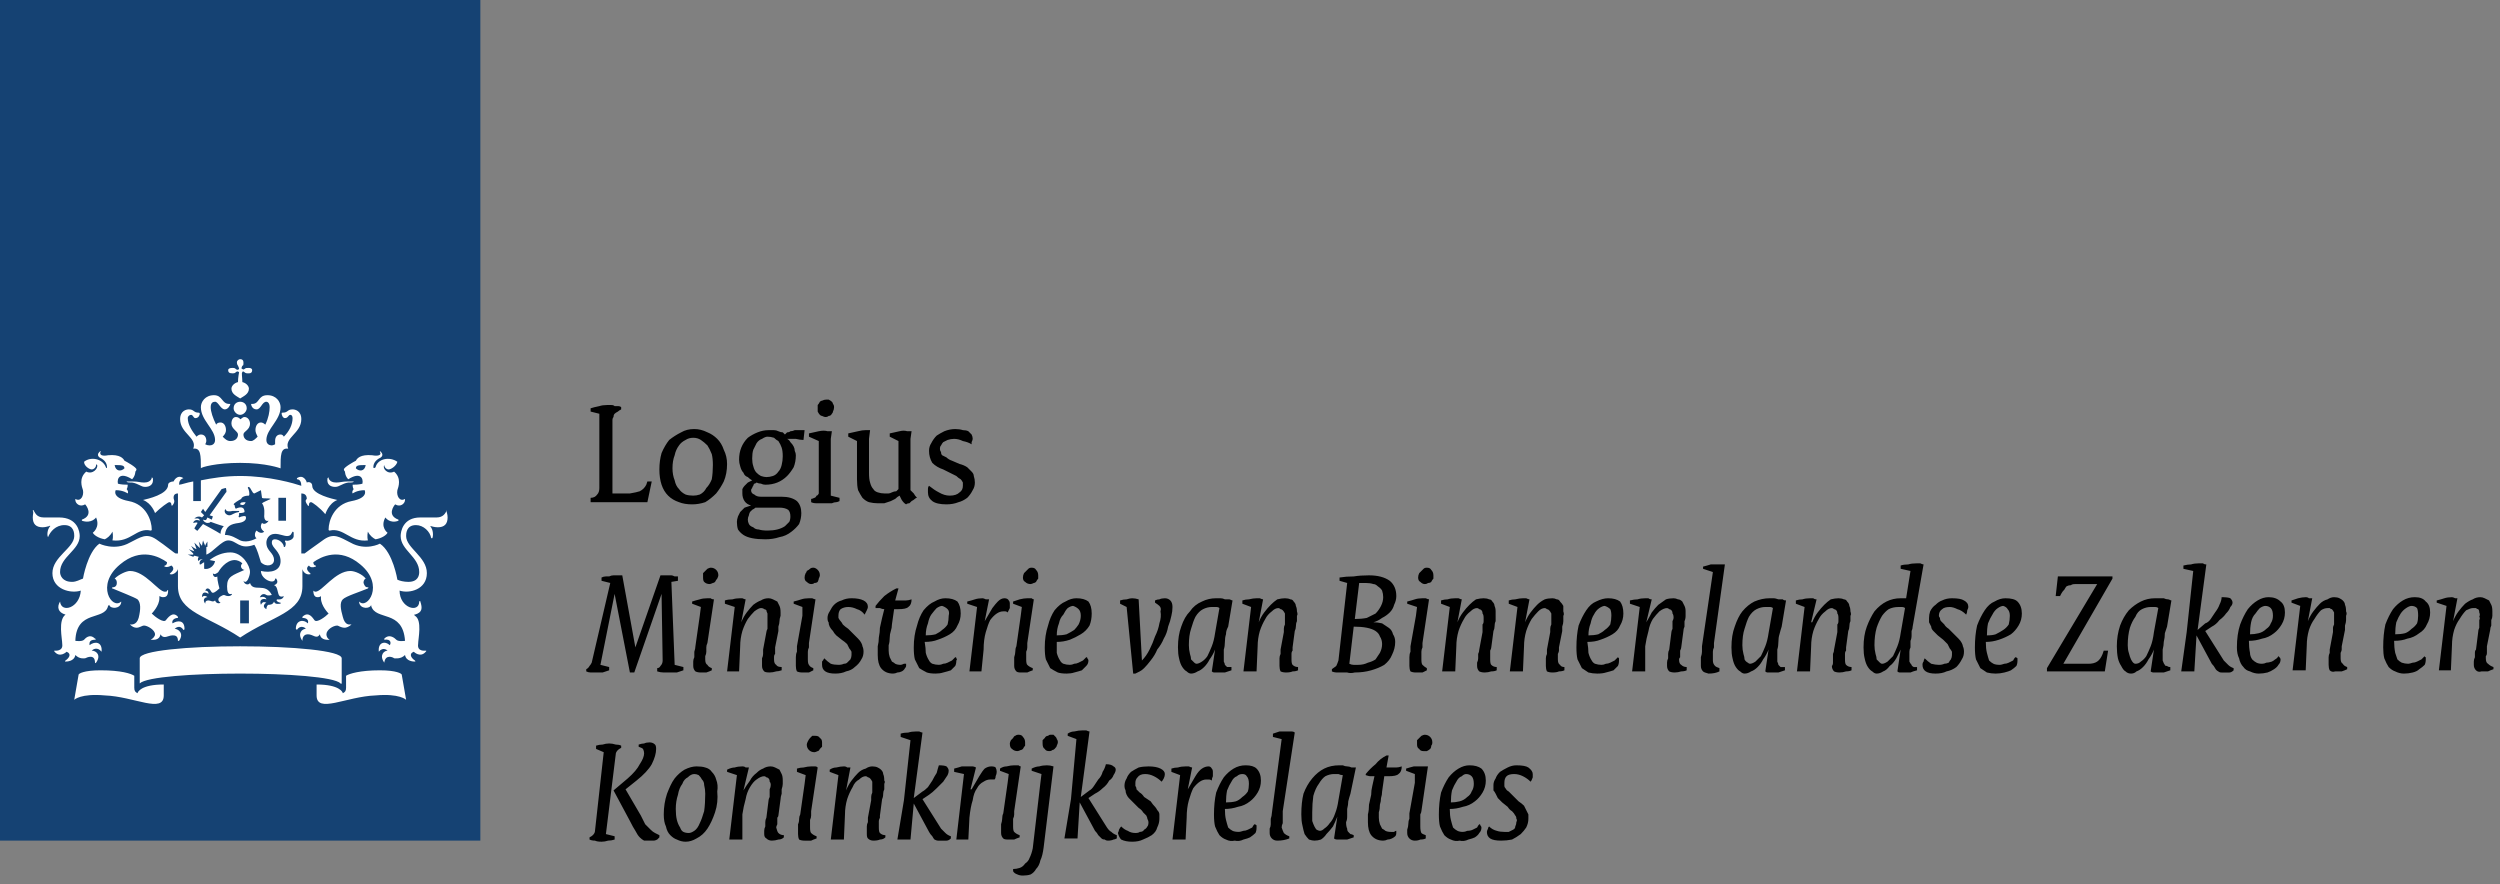 <svg version="1.2"
	xmlns="http://www.w3.org/2000/svg" viewBox="0 0 229 81">
	<rect x="0" y="0" width="229" height="81" fill="#808080" stroke="none"/>
	<title>Logius</title>
	<style>
		.s0 { fill: #154273 } 
		.s1 { fill: #ffffff } 
		.s2 { fill: #000000 } 
	</style>
	<path id="Blauw" class="s0" d="m0 0h44v77h-44z"/>
	<path id="Rijkswapen" fill-rule="evenodd" class="s1" d="m17.7 45.9h0.7v-1.9c1-0.2 2.2-0.4 3.6-0.4 2.7 0 5 0.7 5.6 0.9 0-0.3-0.1-0.6-0.4-0.6q0-0.1 0-0.1c0.6-0.4 0.9 0.3 0.9 0.4 0.2-0.1 0.5 0 0.5 0.3 0 0.8 1.9 1.2 2.3 1.3-0.8 0.3-1.1 1.3-1.1 1.3-0.5-0.6-1.2-1.1-1.3-1.1-0.2 0-0.2 0.2-0.2 0.3q-0.1 0.1-0.1 0c-0.3-0.4-0.2-0.5-0.1-0.6 0-0.1 0-0.5-0.5-0.5v5.5h0.3c0 0 0.8-0.6 1.8-1.3 0.9-0.6 1.4-0.2 2.4 0.3 1.4 0.8 2.7 0.1 2.7 0.1 1.2 0.8 1.6 3.3 1.6 3.3 0.2 0.1 0.6 0.2 1 0.2 0.9 0 1-0.6 1-0.9 0-1.4-1.7-2-1.7-3.3 0-0.4 0.2-1.7 1.8-1.7 0.2 0 1.5 0 1.5 0 0.6 0 0.8-0.4 0.9-0.6 0-0.1 0.1 0 0 0 0 0.1 0.1 0.3 0.1 0.6 0 0.6-0.3 0.9-0.9 0.9-0.3 0-0.6-0.1-0.6-0.1-0.1 0-0.1 0-0.1 0 0.3 0.3 0.3 0.9 0.2 1.1q0 0-0.1 0c-0.1-0.6-0.7-1.2-1.4-1.2-0.9 0-0.9 0.8-0.9 1 0 1.1 1.9 1.9 1.9 3.4 0 1.5-1.6 1.9-2.5 1.6 0 1.6 1.8 2.1 1.8 1q0.1-0.1 0.1 0c0.2 0.6 0.2 1-0.5 1.2-0.1 0-0.1 0 0 0.1 0.7 0.4 0.3 2.1 0.3 2.6-0.1 0.7 0.6 0.6 0.7 0.6q0.1 0 0 0.1c-0.5 0.6-1.1 0-1.1 0-0.5 0.2-0.2 0.6 0.1 0.8q0.1 0.1 0 0.1c-0.1 0-0.8 0-0.9-0.6-0.4 0.4-0.9 0.3-1 0.3-0.1-0.1-0.8-0.4-0.9 0.4 0 0.1 0 0 0 0-0.5-0.7 0-1.1 0.3-1.1 0 0-0.4-0.4-0.8 0.1 0 0 0 0 0 0-0.1-0.9 0.6-1 1-0.6 0.1-0.1 0.2-0.6-0.5-0.5 0 0 0-0.1 0-0.1 0.5-0.5 1 0 1.1 0.1 0.2 0.2 0.8 0.1 0.8 0.1-0.2-2.9-2.7-1.8-3.1-3.2 0-0.1 0-0.1 0-0.1-0.1 0.4-1 0.4-1.1-0.2q0-0.1 0-0.1c0.7 0.8 2.4-1.5 0.1-3.4-1.9-1.6-3.6-0.7-4.3-0.2 0 0.2 0.1 0.3 0.2 0.3q0.1 0.1 0 0.1c-0.2 0.1-0.5 0.1-0.6-0.1-0.4 0.3 0 0.6 0.1 0.7q0.1 0.1 0 0.1c-0.4 0.1-0.7-0.3-0.7-0.5v1.6c0 2.4-2.7 2.7-5.7 4.7-3-2-5.7-2.3-5.7-4.7v-1.6c0 0.2-0.4 0.6-0.7 0.5q-0.1 0 0-0.1c0.1-0.1 0.5-0.4 0.1-0.7-0.2 0.1-0.4 0.2-0.6 0.1q-0.1 0 0-0.1c0.1 0 0.2-0.1 0.2-0.3-0.7-0.5-2.4-1.4-4.3 0.2-2.3 1.9-0.7 4.2 0.1 3.4q0 0 0 0.1c-0.1 0.6-1 0.6-1.1 0.2 0 0 0 0-0.1 0.1-0.3 1.4-2.9 0.3-3 3.2 0 0 0.6 0.1 0.8-0.1 0.1-0.1 0.5-0.6 1-0.1 0.1 0 0.1 0.1 0 0.1-0.6 0-0.5 0.4-0.5 0.5 0.5-0.4 1.2-0.3 1.1 0.6q0 0 0 0c-0.4-0.5-0.8-0.2-0.9-0.1 0.4 0 0.9 0.4 0.4 1.1 0 0-0.1 0.1-0.1 0 0-0.8-0.7-0.5-0.9-0.4-0.1 0-0.5 0.1-0.9-0.3-0.1 0.6-0.8 0.6-0.9 0.6q-0.1 0 0-0.1c0.3-0.2 0.6-0.6 0.1-0.8 0 0-0.6 0.6-1.1 0-0.1-0.1 0-0.1 0-0.1 0 0 0.8 0.1 0.7-0.6 0-0.5-0.4-2.2 0.3-2.7 0 0 0.1 0 0 0-0.7-0.2-0.8-0.7-0.5-1.2 0-0.1 0-0.1 0 0 0.1 1.1 1.8 0.6 1.9-1-0.9 0.3-2.6-0.1-2.6-1.6 0-1.5 2-2.3 2-3.4 0-0.2 0-1-0.9-1-0.8 0-1.3 0.6-1.5 1.1q0 0.1 0 0c-0.1-0.1-0.1-0.7 0.2-1 0 0 0-0.1-0.1 0-0.1 0-0.3 0.1-0.6 0.1-0.6 0-0.9-0.3-0.9-0.9 0-0.3 0.1-0.5 0-0.6 0-0.1 0.1-0.1 0.1 0 0.1 0.1 0.2 0.6 0.9 0.6 0 0 1.2 0 1.4 0 1.7 0 1.9 1.3 1.9 1.7 0 1.3-1.8 1.9-1.8 3.3 0 0.3 0.2 0.9 1.1 0.9 0.4 0 0.7-0.2 1-0.3 0 0 0.4-2.4 1.5-3.2 0 0 1.4 0.7 2.8-0.1 1-0.5 1.5-0.9 2.4-0.3 0.9 0.6 1.7 1.3 1.8 1.3h0.2v-5.5c-0.4 0-0.4 0.3-0.4 0.4 0 0.2 0.2 0.3-0.1 0.7q-0.1 0-0.1 0c0-0.1 0-0.3-0.2-0.3-0.1 0-0.8 0.5-1.3 1 0 0-0.3-0.9-1.1-1.2 0.4-0.1 2.3-0.5 2.3-1.4 0-0.2 0.3-0.3 0.5-0.3 0 0 0.3-0.7 0.9-0.3q0 0 0 0c-0.3 0.1-0.4 0.3-0.4 0.6 0.2 0 0.7-0.2 1.3-0.3zm8.5-0.3h-0.7v2.1h0.7zm-13-1.4c0.3 0 0.6-0.1 0.7-0.4 0-0.1 0-0.1 0.1 0 0.1 0.6-0.3 0.8-0.7 0.8-0.4 0-0.6-0.3-1.2-0.4-0.3 0-0.5 0-0.5-0.1 0 0 0.4 0 0.5 0 0.6 0 0.7 0.1 1.1 0.1zm-6.3 1.6c0-0.1 0-0.1 0-0.1 0.5 0.3 0.8-0.3 0.7-0.8-0.1-0.3-0.4-1.1 0.3-1.7 0.6 0.3 1.1-0.3 1-0.6-0.1-0.1-0.1-0.1-0.1 0 0 0.2-0.2 0.4-0.4 0.4-0.2 0-0.7-0.3-0.7-0.7 0.6-0.5 1.7-0.3 2 0.5 0 0.1 0.1 0.1 0.1 0 0-0.1 0-0.5-0.5-0.8-0.5-0.2-0.3-0.5-0.2-0.6 0.1-0.1 0.2-0.1 0.1 0-0.1 0.3 0.2 0.4 0.7 0.3 1.1-0.1 1.4 0.3 1.5 0.5 0.2 0.1 1.1 0.6 1.1 0.8 0 0.1-0.1 0.2-0.1 0.2 0 0 0 0.4-0.3 0.7-1.1-0.7-1.4-0.1-1.3 0.4 0 0 0.2 0.1 0.9 0.1 0 0 0 0.3-0.1 0.4 0 0 0.2 0.2 0.1 0.4 0 0-0.4-0.3-1.1-0.3 0 0-0.4 0.7 1.2 1 1.6 0.3 2.1 1.8 2.1 2.6q0 0.1-0.1 0.1c-1.3-0.3-1.8 1.1-3.5 0.9 0.1-0.4 0-0.8 0-0.8-0.2 0.4-0.5 0.6-0.7 0.7-0.6-0.1-1-0.4-1.1-0.6 0 0 0.7-0.5 0.3-1.4 0 0-0.4 0.6-1.3 0.3 0-0.1 0-0.1 0-0.1 1.1-0.4 0.4-1.3 0.3-1.4-0.5 0.3-0.9-0.1-0.9-0.4zm3.6-3.2c0.1 0.6 0.6 0.6 0.9 0.3 0-0.3-0.3-0.3-0.9-0.3zm21.4 1.5c0.1 0 0.5 0 0.5 0 0 0.1-0.2 0.1-0.5 0.1-0.6 0.1-0.8 0.4-1.2 0.4-0.4 0-0.8-0.2-0.7-0.8 0.1-0.1 0.1-0.1 0.1 0 0.1 0.3 0.4 0.4 0.7 0.4 0.4 0 0.5-0.1 1.1-0.1zm4.3 2.1c-0.1 0.1-0.8 1 0.3 1.4 0 0 0 0 0 0.1-0.8 0.3-1.2-0.3-1.2-0.3-0.5 0.9 0.2 1.4 0.2 1.4-0.1 0.2-0.5 0.5-1.1 0.6-0.2-0.1-0.5-0.3-0.7-0.7 0 0-0.1 0.4 0 0.8-1.6 0.2-2.2-1.2-3.5-0.9q-0.1 0-0.1-0.1c0-0.8 0.5-2.3 2.1-2.6 1.6-0.3 1.2-1 1.2-1-0.7 0-1.1 0.3-1.1 0.3-0.1-0.2 0.1-0.4 0.1-0.4-0.1-0.1-0.1-0.4-0.1-0.4 0.7 0 0.9-0.1 0.9-0.1 0.1-0.5-0.2-1.1-1.3-0.4-0.3-0.3-0.3-0.7-0.3-0.7 0 0-0.1-0.1-0.1-0.2 0-0.2 0.9-0.7 1.1-0.8 0.1-0.2 0.4-0.6 1.5-0.5 0.5 0.1 0.9 0 0.7-0.3 0-0.1 0-0.1 0.1 0 0.1 0.1 0.3 0.4-0.2 0.6-0.5 0.3-0.5 0.7-0.5 0.8 0 0.1 0.1 0.1 0.2 0 0.2-0.8 1.3-1 2-0.5-0.1 0.4-0.6 0.7-0.8 0.7-0.2 0-0.4-0.2-0.4-0.4 0-0.1 0 0 0 0-0.2 0.3 0.3 0.9 0.9 0.6 0.7 0.6 0.4 1.4 0.3 1.7-0.1 0.5 0.2 1.1 0.7 0.8 0 0 0 0 0 0.1 0 0.3-0.4 0.7-0.9 0.4zm-3.6-3.3c0.3 0.3 0.8 0.3 0.9-0.3-0.6 0-0.9 0-0.9 0.3zm-10.6-10c0.2 0 0.3 0.1 0.3 0.3 0 0.2 0 0.3-0.1 0.3-0.1 0.2-0.1 0.3 0 0.3 0 0 0.1 0.1 0.2 0 0.1-0.1 0.2-0.1 0.4-0.1 0.2 0 0.3 0.1 0.3 0.2 0 0.2-0.1 0.3-0.3 0.3-0.2 0-0.3 0-0.4-0.1-0.1-0.1-0.2-0.1-0.2 0-0.1 0 0 0.5 0 0.9 0.4 0.1 0.6 0.4 0.6 0.6 0 0.5-0.5 0.7-0.8 0.9-0.3-0.2-0.8-0.4-0.8-0.9 0-0.2 0.2-0.5 0.6-0.6 0-0.4 0.1-0.9 0.1-0.9-0.1-0.1-0.2-0.1-0.3 0-0.1 0.1-0.2 0.1-0.3 0.1-0.3 0-0.4-0.1-0.4-0.3 0-0.1 0.1-0.2 0.4-0.2 0.1 0 0.2 0 0.3 0.1 0.1 0.1 0.2 0.1 0.3 0 0 0 0-0.1-0.1-0.3 0 0-0.1-0.1-0.1-0.3 0-0.2 0.2-0.3 0.3-0.3zm-3.6 10c0-1.2 0-1.9-0.7-1.8 0.4-1-1.2-1.4-1.2-2.7 0-0.8 0.6-0.9 0.8-0.9 0.5 0 0.4 0.3 0.9 0.3 0 0 0.1 0 0.1 0.1 0 0.1-0.1 0.4-0.4 0.4-0.2 0-0.2-0.3-0.4-0.3-0.1 0-0.3 0.1-0.3 0.3 0 0.6 0.4 1.2 0.8 1.7q0.2-0.2 0.4-0.2c0.3 0 0.5 0.2 0.5 0.6q0 0.1-0.1 0.3 0.2 0.1 0.4 0.1c0.2 0 0.5-0.1 0.5-0.5 0-1-1.3-1.8-1.3-3 0-0.5 0.4-1.1 1.2-1.1 0.8 0 0.7 0.8 1.4 0.8q0.1 0 0.1 0c0 0.1-0.2 0.5-0.5 0.5-0.4 0-0.6-0.7-0.9-0.7-0.2 0-0.4 0.1-0.4 0.5 0 0.4 0.2 1 0.5 1.6q0.1-0.2 0.4-0.2c0.3 0 0.5 0.3 0.5 0.7q0 0.3-0.3 0.6c0.2 0.2 0.4 0.4 0.7 0.4 0.5 0 0.7-0.3 0.7-0.6 0-0.3-0.6-0.5-0.6-1 0-0.4 0.2-0.6 0.4-0.6 0.3 0 0.4 0.2 0.4 0.2 0.1 0 0.2-0.2 0.4-0.2 0.3 0 0.5 0.3 0.5 0.6 0 0.6-0.6 0.7-0.6 1 0 0.3 0.2 0.6 0.7 0.6 0.2 0 0.4-0.2 0.6-0.4-0.1-0.2-0.2-0.4-0.2-0.6 0-0.4 0.2-0.7 0.5-0.7q0.2 0 0.4 0.2c0.3-0.6 0.4-1.2 0.4-1.6 0-0.4-0.2-0.5-0.3-0.5-0.4 0-0.5 0.7-0.9 0.7-0.4 0-0.5-0.4-0.5-0.5q0 0 0.1 0c0.7 0 0.5-0.8 1.4-0.8 0.8 0 1.2 0.6 1.2 1.1 0 1.2-1.3 2-1.3 3 0 0.4 0.3 0.5 0.5 0.5q0.1 0 0.3-0.1 0-0.2 0-0.3c0-0.4 0.2-0.6 0.5-0.6q0.2 0 0.3 0.2c0.5-0.5 0.8-1.1 0.8-1.7 0-0.2-0.1-0.3-0.2-0.3-0.2 0-0.2 0.3-0.5 0.3-0.2 0-0.3-0.3-0.3-0.4 0-0.1 0-0.1 0.1-0.1 0.5 0 0.4-0.3 0.9-0.3 0.2 0 0.8 0.1 0.8 0.9 0 1.3-1.6 1.7-1.2 2.7-0.7-0.1-0.7 0.6-0.7 1.8 0 0-1.3-0.5-3.7-0.5-2.2 0-3.6 0.4-3.6 0.5zm0 0q0 0 0 0 0 0 0 0zm4.2-5.5c0 0.3-0.3 0.6-0.6 0.6-0.3 0-0.6-0.3-0.6-0.6 0-0.4 0.3-0.6 0.6-0.6 0.3 0 0.6 0.2 0.6 0.6zm0.2 17.6h-0.8v2.1h0.8zm-7.8 7.7v1c0 1.7-2.7 0.1-5.4 0-2.2-0.2-2.8 0.4-2.8 0.4l0.4-2.3c0-0.1 0.5-0.4 2-0.4 1.9 0 2.8 0.3 3.1 0.5v1.1c0 0.3 0.1 0.4 0.3 0.5 0-0.1 0.3-0.8 2.4-0.8zm16.4 0.8c0.2-0.1 0.3-0.2 0.3-0.5v-1.1c0.3-0.2 1.3-0.5 3.1-0.5 1.5 0 2 0.3 2 0.4l0.4 2.3c0 0-0.6-0.6-2.8-0.4-2.7 0.1-5.4 1.7-5.4 0v-1c2.1 0 2.4 0.7 2.4 0.8zm-18.6-0.9c0 0.1 0 0 0 0v-2.3c0-0.7 4.4-1.1 9.2-1.1 4.8 0 9.3 0.4 9.3 1.1v2.3c0 0-0.1 0.1-0.1 0-0.6-0.6-4.9-0.9-9.2-0.9-4.3 0-8.6 0.3-9.2 0.9zm5.4-11.2q0 0 0 0c0-0.1 0.2-0.2 0.4-0.2q0 0 0 0c-0.1 0-0.4 0.2-0.3 0.5q0.1 0 0.1 0c0.1-0.1 0.3-0.2 0.3-0.2v0.6c0.4 0.1 0.9-0.2 1-0.7l-0.5-0.1c0.5-0.4 1.2-0.7 1.9-0.7 1.1 0 1.8 1.2 1.8 1.8 0 0.2-0.1 0.5-0.2 0.7-0.2 0.3-0.3 0.2-0.4 0.1q0 0 0 0c0.1 0.4 0.5 0.4 0.6 0.2 0 0 0 0 0 0 0.3 0.9 1.4-0.1 2 1.1-0.1 0-0.3 0.1-0.5 0-0.3-0.2-0.5 0-0.6 0.2q0 0 0.1 0c0.3-0.1 0.5 0.1 0.5 0.2-0.3-0.1-0.7 0-0.5 0.5q0 0 0 0c0.2-0.4 0.4-0.2 0.5-0.2-0.2 0.1-0.4 0.4 0 0.6q0 0 0 0c0-0.2 0.1-0.4 0.2-0.4 0.1 0 0.4 0 0.5-0.3 0.1 0.3 0.4 0.2 0.6 0.2q0-0.1 0-0.1c-0.2 0-0.5-0.2-0.3-0.3 0 0 0.5 0.1 0.6-0.3q0 0 0 0c0 0-0.4 0.2-0.5-0.2-0.1-0.3-0.1-0.7-0.4-0.8 0.3-0.1 0.4-0.3 0.2-0.6 0 0-0.1 0-0.1 0 0 0.6-1.3 0.1-1.3-0.7 0.9 0.2 1.8 0 1.8-0.9 0-0.9-0.8-1.2-0.8-1.7 0-0.3 0.2-0.3 0.3-0.3 0.4 0 0.8 0.4 0.8 0.7q0.1 0 0.1 0c0.1-0.2 0.1-0.4 0-0.5 0 0 0-0.1 0.1-0.1 0 0.1 0.7 0 0.7-0.4 0-0.2 0-0.3 0-0.3 0-0.1-0.1-0.1-0.1-0.1-0.1 0.1-0.1 0.4-0.5 0.4-0.3 0-0.7-0.2-1.1-0.2-0.6 0-0.8 0.5-0.8 0.8 0 0.8 0.7 0.9 0.7 1.6 0 0.5-0.7 0.7-1.2 0.2-0.2-0.6-0.3-1.1-0.6-1.6-1.4 0.5-1.6-0.4-2.4-0.4-0.6 0-1.4 1.1-2 1.3v-0.7h0.1v-0.5c0 0-0.2 0.3-0.2 0.4q0 0 0 0c-0.1-0.2-0.2-0.5-0.2-0.5 0 0-0.1 0.4-0.1 0.5q0 0.1 0 0l-0.3-0.4c0 0 0.1 0.3 0.1 0.5q0 0.1 0 0.1l-0.5-0.5c0 0 0.1 0.3 0.2 0.6q0.1 0.1 0 0c-0.1 0-0.5-0.3-0.5-0.3 0 0 0.2 0.3 0.3 0.5q0.1 0 0 0c-0.3-0.1-0.5-0.2-0.5-0.2 0 0 0.2 0.2 0.4 0.4q0 0.1 0 0.1c-0.1 0-0.5 0-0.5 0l0.5 0.2 0.1-0.1 0.4 0.1c-0.1 0.2-0.1 0.3 0 0.4zm2 3.8q0 0 0 0-0.2-0.1-0.2-0.3c0-0.2 0.4-0.4 0.5-0.4 0.1 0 0.2 0.1 0.4 0.1q0.2 0 0.3-0.1 0.1-0.1 0-0.1c-0.3 0.1-0.4-0.2-0.4-0.7 0-0.9 0.5-1 1.6-1.5q0 0 0 0c-0.2 0-0.5-0.3-0.2-0.6-0.2-0.2-0.5-0.3-0.7-0.3-0.8 0-1.4 0.9-1.5 1.1-0.1 0.1-0.4 0.3-0.5 0.1q0 0 0 0c0 0.4 0.3 0.4 0.4 0.3q0 0 0 0c0 0.4 0.2 1.1 0.2 1.1 0 0-0.4 0.4-0.6 0.4-0.2 0-0.2-0.4-0.5-0.4q-0.1 0-0.2 0.2 0 0 0 0c0.2 0 0.3 0.1 0.3 0.3-0.3-0.2-0.6-0.2-0.6 0.3q0 0 0 0c0.2-0.2 0.4-0.1 0.5 0-0.2 0-0.5 0.2-0.2 0.6q0 0 0 0c0-0.1 0-0.3 0.3-0.3 0.2 0 0.4 0.2 0.6 0 0.1 0.3 0.4 0.3 0.5 0.2zm3.8-9.1c0.1-0.1 0.6-0.3 0.8-0.4q0 0 0 0c-0.2-0.1-0.7 0-0.8-0.1 0 0-0.1-0.7-0.1-0.7 0 0-0.6 0.3-0.6 0.3-0.2 0-0.3-0.5-0.5-0.6q-0.1 0-0.1 0.1c0.1 0.1 0.2 0.6 0.1 0.7-0.5 0-0.7 0.2-0.7 0.3-0.2 0.1-0.7 0.4-0.7 0.5 0 0 0.1 0.1 0.1 0.1 0 0 0 0.2 0.1 0.3 0.4-0.2 0.8-0.2 0.8 0.3 0 0-0.1 0.1-0.5 0.1 0 0 0 0.1 0 0.2 0 0-0.1 0.1 0 0.2 0 0 0.4-0.2 0.6-0.1 0.1 0.2 0 0.5-0.6 0.6-0.8 0.1-1.2 0.3-1.3 1.1 0.6 0 1 0.3 1.4 0.5 0.7 0.3 1.5-0.2 1.5-0.2-0.2-0.1-0.2-0.5 0-0.7 0.2 0.2 0.5 0.3 0.7 0.1q0 0 0 0c-0.3-0.2-0.4-0.5-0.2-0.8 0.2 0.2 0.5 0 0.6-0.2q0 0 0 0c-0.3 0.1-0.4-0.2-0.4-0.4 0-0.2 0.1-0.8-0.2-1.2zm-3.3 0.6q0-0.1-0.1 0c-0.1 0.3 0.2 0.5 0.4 0.5 0.3 0 0.3-0.2 0.9-0.3 0 0 0-0.1 0-0.1-0.1 0-0.3 0-0.6 0-0.4 0.1-0.6 0-0.6-0.1zm-6.9 11.9q0 0 0 0c0.2-0.1 0.4-0.3 0.4-0.5 0-0.4-0.7-0.8-1-0.8-0.2 0-0.4 0.2-0.7 0.2-0.2 0-0.4-0.1-0.6-0.3q0 0 0 0c0.1 0 0.6 0.1 0.8-0.6 0.2-0.8 0.2-1.4-0.1-1.7-0.3-0.2-1.6-0.7-2.3-1q-0.1 0 0-0.1c0.2 0 0.4-0.1 0.4-0.4 0-0.1 0-0.3-0.2-0.4 0.4-0.4 1.1-0.7 1.4-0.7 1.4 0 2.6 1.9 3.2 1.9 0.1 0 0.2 0 0.2-0.1q0.1-0.1 0.1 0c0 0.6-0.3 0.6-0.5 0.6q-0.1 0-0.3-0.1 0 0 0 0.1 0 0 0 0.1c0 0.7-0.7 1.4-0.7 1.4 0.3 0.3 1.1 0.9 1.3 0.6 0.1-0.1 0.6-0.9 1.1-0.3q0 0.1 0 0.1c-0.3 0-0.6 0.2-0.5 0.5 0.5-0.3 1.1-0.3 1.1 0.5q0 0.1-0.1 0.1c-0.3-0.5-0.7-0.2-0.8-0.1 0.3 0 0.9 0.4 0.4 1.1q-0.1 0-0.1 0c0-0.5-0.3-0.5-0.5-0.5-0.4 0-0.8 0.4-1.1-0.1-0.1 0.6-0.7 0.5-0.9 0.5zm15.5-0.5c-0.3 0.5-0.6 0-1.1 0-0.2 0-0.5 0.1-0.5 0.6q0 0 0 0c-0.5-0.7 0-1.1 0.3-1.1 0-0.1-0.5-0.4-0.8 0.1q0 0-0.1-0.1c0-0.8 0.7-0.9 1.1-0.5 0.1-0.3-0.1-0.5-0.5-0.5q0 0 0-0.1c0.6-0.6 1 0.2 1.1 0.3 0.2 0.3 1-0.3 1.3-0.6 0 0-0.7-0.7-0.7-1.4q0-0.1 0-0.1 0-0.1 0-0.1-0.1 0.1-0.3 0.1c-0.1 0-0.4 0-0.4-0.6q0-0.1 0 0c0.1 0.1 0.2 0.1 0.2 0.1 0.6 0 1.8-1.9 3.2-1.9 0.4 0 1.1 0.3 1.4 0.7-0.2 0.1-0.2 0.3-0.2 0.4 0.1 0.3 0.2 0.4 0.4 0.4q0.1 0 0 0.1c-0.7 0.3-2 0.7-2.3 1-0.3 0.3-0.2 0.9 0 1.6 0.2 0.8 0.6 0.7 0.7 0.7q0.1 0 0.1 0c-0.2 0.2-0.5 0.3-0.6 0.3-0.4 0-0.6-0.2-0.7-0.2-0.4 0-1 0.4-1 0.8 0 0.2 0.1 0.4 0.3 0.5q0 0 0 0c-0.1 0-0.8 0.1-0.9-0.5zm-10.3-10.7l0.4 0.2 0.1-0.3-0.3-0.1 1.5-2.1c0.1 0 0-0.3 0-0.4-0.1 0-0.4 0.1-0.4 0.1l-1.5 2.1-0.2-0.3-0.2 0.3 0.3 0.3-0.2 0.2c-0.3-0.2-0.6 0-0.7 0.1q0 0 0 0c0.1 0 0.5-0.1 0.5 0.2-0.4-0.2-0.6 0.1-0.6 0.2q0 0 0 0c0.1 0 0.3-0.1 0.4 0l-0.3 0.5c0 0 0.3 0.3 0.3 0.2l0.5-0.6c0 0 1.3 0.7 1.6 0.9q0-0.4 0.3-0.7c-0.4-0.1-1.2-0.4-1.2-0.4-0.1 0.1-0.2 0.1-0.3 0.1-0.2 0-0.4-0.2-0.4-0.3q0 0 0 0c0.1 0 0.2 0.1 0.3 0zm3-1.2c0-0.2 0.2-0.2 0.5-0.2-0.1 0.3-0.3 0.3-0.5 0.2z"/>
	<path id="Logius min BZK" fill-rule="evenodd" class="s2" d="m59.3 46h-5.2v-0.4q0.4 0 0.6-0.3 0.2-0.2 0.2-0.6v-6.8l-0.8-0.2v-0.3q0.3-0.1 0.8-0.2 0.3-0.1 0.7-0.1 0.2 0 0.4 0 0.2 0 0.3 0.1 0.2 0 0.3 0 0.2 0 0.3 0.1v0.2q-0.2 0.1-0.3 0.2-0.2 0.1-0.3 0.2-0.1 0.1-0.1 0.3-0.1 0.1-0.1 0.3v6.7h1.6q0.6-0.1 0.9-0.2 0.4-0.2 0.6-0.6l0.1-0.3h0.4zm7-1.9q-0.3 0.6-0.7 1.1-0.5 0.5-1 0.8-0.6 0.2-1.2 0.2-0.7 0-1.2-0.2-0.6-0.2-1-0.6-0.4-0.4-0.6-1-0.2-0.6-0.2-1.4 0-0.8 0.2-1.5 0.3-0.7 0.7-1.2 0.5-0.4 1.1-0.7 0.5-0.3 1.2-0.3 0.6 0 1.2 0.3 0.5 0.2 0.9 0.6 0.4 0.4 0.6 1 0.3 0.6 0.3 1.3 0 0.9-0.3 1.6zm-1.1-2.5q-0.2-0.5-0.4-0.8-0.3-0.3-0.6-0.5-0.3-0.2-0.7-0.2-0.4 0-0.7 0.2-0.4 0.2-0.6 0.5-0.3 0.4-0.4 0.9-0.2 0.5-0.2 1.2 0 0.6 0.2 1.1 0.1 0.5 0.4 0.8 0.2 0.3 0.6 0.5 0.3 0.1 0.7 0.1 0.3 0 0.6-0.1 0.4-0.2 0.6-0.6 0.3-0.3 0.5-0.8 0.1-0.6 0.1-1.3 0-0.6-0.1-1zm8.4-1.3q-0.3 0-0.7-0.1-0.4 0-0.8 0 0.2 0.1 0.3 0.3 0.2 0.2 0.3 0.4 0.1 0.2 0.1 0.4 0.1 0.2 0.1 0.4 0 0.6-0.2 1.1-0.3 0.5-0.6 0.8-0.4 0.4-0.9 0.6-0.5 0.2-1.1 0.2-0.2 0-0.4-0.1-0.2 0-0.4-0.1-0.1 0.1-0.2 0.1-0.1 0.1-0.1 0.2-0.1 0.1-0.1 0.2-0.1 0.1-0.1 0.2 0 0.3 0.3 0.4 0.2 0.2 0.6 0.2h1.9q0.9 0 1.4 0.4 0.4 0.4 0.4 1.1 0 0.5-0.2 1-0.3 0.4-0.7 0.7-0.5 0.4-1.1 0.5-0.6 0.2-1.3 0.2-0.7 0-1.2-0.1-0.5-0.1-0.8-0.3-0.3-0.2-0.5-0.5-0.1-0.3-0.1-0.7 0-0.2 0.1-0.5 0.1-0.2 0.2-0.4 0.2-0.2 0.4-0.4 0.3-0.1 0.6-0.2-0.4-0.1-0.6-0.4-0.2-0.3-0.2-0.7 0-0.2 0-0.4 0.1-0.2 0.2-0.3 0.2-0.2 0.3-0.3 0.2-0.1 0.4-0.2-0.2-0.1-0.4-0.3-0.3-0.1-0.4-0.4-0.2-0.2-0.3-0.6-0.1-0.3-0.1-0.6 0-0.6 0.2-1.1 0.2-0.5 0.6-0.9 0.4-0.3 0.9-0.5 0.5-0.2 1-0.2 0.2 0 0.5 0 0.2 0 0.4 0.1 0.2 0.1 0.4 0.1 0.1 0.1 0.2 0.2 0.1-0.1 0.2-0.2 0.2 0 0.3-0.1 0.2 0 0.4-0.1 0.2 0 0.3 0 0.2 0 0.3 0 0.2 0 0.3 0zm-1.4 6.4q-0.3-0.2-0.8-0.2h-2.2q-0.1 0.1-0.3 0.2-0.1 0.1-0.2 0.2-0.1 0.2-0.1 0.3-0.1 0.2-0.1 0.4 0 0.2 0.1 0.4 0.1 0.2 0.4 0.3 0.2 0.2 0.5 0.2 0.3 0.1 0.8 0.1 0.5 0 0.9-0.1 0.4-0.1 0.7-0.3 0.2-0.2 0.4-0.4 0.1-0.2 0.1-0.5 0-0.4-0.2-0.6zm-0.6-5.7q-0.1-0.3-0.3-0.6-0.2-0.1-0.4-0.3-0.3-0.1-0.6-0.1-0.2 0-0.5 0.2-0.3 0.1-0.5 0.4-0.1 0.2-0.3 0.6-0.1 0.3-0.1 0.8 0 0.4 0.1 0.7 0.1 0.4 0.3 0.6 0.2 0.2 0.4 0.3 0.3 0.1 0.5 0.1 0.3 0 0.6-0.1 0.3-0.1 0.5-0.4 0.2-0.2 0.3-0.6 0.1-0.4 0.1-0.8 0-0.5-0.1-0.8zm5 5q-0.2 0-0.4 0.1-0.2 0-0.4 0-0.2 0-0.5 0-0.2 0-0.5 0-0.3 0-0.5-0.1v-0.3q0.1 0 0.3-0.1 0.1 0 0.2-0.2 0.1 0 0.2-0.2 0-0.1 0-0.2v-4.6l-0.9-0.4v-0.3q0.5-0.1 0.9-0.2 0.5-0.1 0.8 0h0.4l-0.1 0.7v5.2l0.8 0.2v0.3q-0.2 0.1-0.3 0.1zm-0.3-8.3q0 0.1-0.1 0.2-0.1 0.2-0.3 0.2-0.1 0.1-0.3 0.1-0.1 0-0.3-0.1-0.1 0-0.2-0.1-0.1-0.1-0.2-0.3 0-0.1 0-0.3 0-0.2 0-0.3 0.1-0.1 0.2-0.3 0.1-0.1 0.2-0.1 0.2-0.1 0.4-0.1 0.1 0 0.2 0 0.2 0.1 0.3 0.2 0.1 0.1 0.1 0.2 0.1 0.1 0.1 0.3 0 0.2-0.1 0.4zm7.5 8q-0.1 0.1-0.3 0.2-0.1 0.1-0.2 0.2-0.2 0-0.3 0.1-0.2-0.1-0.4-0.4-0.1-0.2-0.2-0.4-0.2 0.1-0.4 0.3-0.2 0.1-0.4 0.2-0.3 0.1-0.6 0.2-0.3 0-0.6 0-0.4 0-0.8-0.1-0.3-0.1-0.6-0.4-0.2-0.3-0.4-0.7-0.1-0.4-0.1-1v-3.5l-0.8-0.4v-0.3q0.5-0.1 0.9-0.2 0.4-0.1 0.7-0.1h0.4l-0.1 0.8v3.1q0 0.6 0.1 0.9 0.1 0.4 0.3 0.6 0.1 0.2 0.4 0.3 0.3 0.1 0.6 0.1 0.2 0 0.4 0 0.1 0 0.3-0.1 0.2-0.1 0.4-0.1 0.1-0.1 0.2-0.2v-4.4l-0.8-0.4v-0.3q0.5-0.1 0.9-0.2 0.4-0.1 0.7 0h0.4l-0.1 0.7v4.7q0.1 0.1 0.3 0.3 0.1 0.2 0.3 0.4c-0.1 0-0.2 0.1-0.2 0.1zm5.3-0.8q-0.2 0.4-0.5 0.7-0.4 0.3-0.8 0.4-0.5 0.2-1.1 0.2-0.9 0-1.3-0.3-0.4-0.3-0.4-0.8 0-0.2 0-0.3 0-0.2 0.1-0.3 0.5 0.4 0.9 0.6 0.5 0.3 1 0.3 0.6 0 0.9-0.3 0.3-0.2 0.3-0.6 0-0.2 0-0.3-0.1-0.2-0.2-0.3-0.2-0.1-0.4-0.3-0.2-0.1-0.6-0.3l-0.6-0.3q-0.6-0.2-1-0.6-0.3-0.5-0.3-1.1 0-0.4 0.2-0.7 0.2-0.4 0.5-0.7 0.3-0.2 0.7-0.4 0.5-0.2 1-0.2 0.4 0 0.7 0.1 0.3 0 0.5 0.1 0.2 0.2 0.3 0.3 0.1 0.2 0.1 0.4 0 0.1-0.1 0.3 0 0.1 0 0.2-0.3-0.2-0.8-0.3-0.4-0.2-0.8-0.2-0.3 0-0.6 0.1-0.2 0.1-0.4 0.2-0.1 0.1-0.2 0.3-0.1 0.1-0.1 0.3 0 0.2 0.1 0.3 0 0.2 0.1 0.3 0.2 0.1 0.4 0.2 0.2 0.2 0.5 0.3l0.7 0.3q0.4 0.1 0.7 0.3 0.2 0.2 0.4 0.4 0.2 0.2 0.2 0.4 0.1 0.3 0.1 0.6 0 0.4-0.2 0.7zm-33.9 16.7q-0.3 0-0.6 0-0.2 0-0.5 0-0.2 0-0.4-0.1v-0.2q0.2-0.1 0.3-0.3 0.1-0.1 0.2-0.3l1.7-7.3-0.8-0.2v-0.3q0.2-0.1 0.4-0.1 0.1 0 0.3 0 0.2-0.1 0.4-0.1 0.2 0 0.3 0h0.5l1.2 6.6 2.3-6.6h0.3q0.2 0 0.3 0 0.2 0 0.4 0 0.1 0 0.3 0.1 0.2 0 0.3 0v0.4l-0.6 0.1 0.3 7.6 0.8 0.2v0.3q-0.3 0.1-0.6 0.2-0.2 0-0.5 0-0.5 0-0.7 0-0.3 0-0.6-0.1v-0.3q0.2 0 0.3-0.2 0.2-0.2 0.2-0.5l-0.1-6.1-2.5 7.2h-0.4l-1.4-7.2-1.3 6.5 0.8 0.2v0.3q-0.3 0.1-0.6 0.2zm8.5-0.1q-0.2-0.2-0.2-0.5 0-0.1 0-0.4 0-0.2 0.1-0.4 0-0.3 0-0.5 0.1-0.3 0.1-0.5l0.4-2.8 0.1-0.8-0.8-0.3v-0.2q0.3-0.1 0.7-0.2 0.3-0.1 0.7-0.1 0.1 0 0.3 0 0.1 0.1 0.3 0.1l-0.6 4q-0.1 0.2-0.1 0.4 0 0.2 0 0.4 0 0.2-0.1 0.4 0 0.2 0 0.3 0 0.4 0.2 0.5 0.1 0.2 0.4 0.3v0.2q-0.2 0.1-0.5 0.2-0.2 0-0.5 0-0.3 0-0.5-0.1zm2-8.5q-0.1 0.1-0.2 0.3-0.1 0.1-0.2 0.1-0.2 0.1-0.3 0.1-0.3 0-0.5-0.2-0.1-0.1-0.1-0.4 0-0.2 0-0.4 0.1-0.1 0.2-0.2 0.1-0.1 0.2-0.2 0.2-0.1 0.3-0.1 0.3 0 0.5 0.2 0.2 0.2 0.2 0.5 0 0.1-0.1 0.3zm5.8 3.4q-0.1 0.3-0.1 0.5 0 0.2-0.1 0.5 0 0.2 0 0.4l-0.3 1.5q0 0.1 0 0.3 0 0.1 0 0.3-0.1 0.1-0.1 0.3 0 0.1 0 0.2 0 0.4 0.2 0.5 0.1 0.2 0.5 0.2v0.3q-0.3 0.1-0.5 0.1-0.3 0.1-0.6 0.1-0.4 0-0.5-0.1-0.2-0.2-0.2-0.5 0-0.1 0-0.3 0-0.2 0-0.4 0.1-0.2 0.1-0.4 0-0.2 0-0.4l0.3-1.6q0-0.1 0.1-0.3 0-0.2 0-0.4 0-0.1 0-0.3 0-0.2 0-0.3 0-0.3 0-0.4-0.1-0.2-0.1-0.3-0.1-0.1-0.2-0.1-0.1-0.1-0.3-0.1-0.2 0-0.6 0.3-0.3 0.3-0.6 0.7-0.3 0.5-0.5 1.1-0.2 0.7-0.2 1.4l-0.1 2.3h-1.1l0.7-5.9-0.9-0.3v-0.3q0.3-0.1 0.7-0.1 0.3-0.1 0.7-0.1 0.1 0 0.2 0 0.2 0.1 0.3 0.1l-0.4 2.1q0.2-0.5 0.5-0.9 0.3-0.4 0.6-0.7 0.4-0.3 0.7-0.4 0.3-0.2 0.7-0.2 0.2 0 0.4 0.1 0.2 0.1 0.4 0.2 0.1 0.2 0.2 0.4 0.1 0.2 0.1 0.6 0 0.1 0 0.3zm1.5 5.1q-0.1-0.2-0.1-0.5 0-0.1 0-0.4 0-0.2 0-0.4 0-0.3 0.1-0.5 0-0.3 0-0.5l0.5-2.8v-0.8l-0.8-0.3v-0.2q0.4-0.1 0.7-0.2 0.3-0.1 0.7-0.1 0.2 0 0.3 0 0.2 0.1 0.3 0.1l-0.6 4q0 0.2 0 0.4-0.1 0.2-0.1 0.4 0 0.2 0 0.4 0 0.2 0 0.3 0 0.4 0.1 0.5 0.1 0.2 0.4 0.3v0.2q-0.2 0.1-0.4 0.2-0.3 0-0.6 0-0.3 0-0.5-0.1zm2-8.5q0 0.1-0.1 0.3-0.1 0.1-0.3 0.1-0.1 0.1-0.3 0.1-0.2 0-0.4-0.2-0.2-0.1-0.2-0.4 0-0.2 0.1-0.4 0.1-0.1 0.1-0.2 0.2-0.1 0.3-0.2 0.1-0.1 0.3-0.1 0.2 0 0.4 0.2 0.2 0.2 0.2 0.5 0 0.1-0.1 0.3zm4.4 2.9q-0.1 0.2-0.2 0.4-0.3-0.4-0.7-0.5-0.4-0.2-0.8-0.2-0.4 0-0.7 0.2-0.2 0.2-0.2 0.6 0 0.1 0 0.2 0.1 0.2 0.2 0.3 0.1 0.1 0.2 0.3 0.2 0.2 0.5 0.4l0.5 0.5q0.2 0.2 0.4 0.4 0.2 0.2 0.3 0.4 0.1 0.2 0.1 0.3 0.1 0.2 0.1 0.5 0 0.4-0.2 0.7-0.2 0.4-0.6 0.7-0.3 0.3-0.8 0.4-0.4 0.2-1 0.2-0.6 0-0.9-0.2-0.3-0.2-0.3-0.6 0-0.2 0-0.3 0.1-0.1 0.2-0.3 0.3 0.3 0.6 0.5 0.3 0.1 0.7 0.1 0.3 0 0.5-0.1 0.2 0 0.3-0.1 0.2-0.2 0.3-0.3 0.1-0.2 0.1-0.4 0-0.2 0-0.3-0.1-0.2-0.2-0.3-0.1-0.2-0.2-0.4-0.2-0.2-0.5-0.4l-0.5-0.4q-0.2-0.2-0.3-0.4-0.2-0.2-0.3-0.4-0.1-0.2-0.1-0.4-0.1-0.1-0.1-0.4 0-0.3 0.2-0.6 0.2-0.4 0.4-0.6 0.3-0.3 0.7-0.4 0.4-0.2 0.9-0.2 0.7 0 1.1 0.2 0.4 0.2 0.4 0.6 0 0.1-0.1 0.3zm3.8-0.3q-0.2 0.2-0.9 0.2h-0.4l-0.2 1.4q0 0.3-0.1 0.6-0.1 0.3-0.1 0.6 0 0.4-0.1 0.7 0 0.3 0 0.5 0 0.3 0.1 0.6 0.1 0.2 0.2 0.4 0.2 0.1 0.3 0.2 0.2 0.1 0.5 0.1 0.1 0 0.3-0.1 0.1 0 0.2 0v0.2q0 0.1-0.1 0.2-0.1 0.2-0.3 0.3-0.2 0.1-0.4 0.1-0.2 0.1-0.4 0.1-0.7 0-1.1-0.5-0.3-0.4-0.3-1.2 0-0.3 0-0.8 0.1-0.4 0.1-0.8 0.1-0.5 0.1-0.9 0.1-0.5 0.2-0.9l0.2-0.8q-0.2 0-0.4-0.1-0.2 0-0.4 0v-0.2q0.3-0.4 0.8-0.9 0.5-0.4 1.1-0.7h0.2l-0.3 1.1h0.4q0.3 0 0.6 0 0.2 0 0.5-0.1 0 0.5-0.3 0.7zm4.4 4.7q0.1 0.1 0 0.2 0 0.3-0.1 0.5-0.2 0.2-0.4 0.4-0.3 0.1-0.7 0.2-0.3 0.1-0.7 0.1-0.5 0-0.8-0.1-0.4-0.2-0.7-0.4-0.2-0.4-0.4-0.8-0.1-0.4-0.1-1.1 0-1.1 0.3-2 0.2-0.8 0.6-1.4 0.5-0.6 1-0.8 0.5-0.3 1-0.3 0.7 0 1.1 0.3 0.3 0.4 0.3 1.1 0 0.6-0.3 1.1-0.2 0.5-0.7 0.8-0.5 0.3-1.1 0.5-0.5 0.2-1.2 0.2 0.1 0.6 0.1 1 0.1 0.4 0.3 0.7 0.1 0.2 0.3 0.3 0.3 0.1 0.6 0.1 0.2 0 0.4-0.1 0.2 0 0.4-0.1 0.2-0.1 0.4-0.2 0.2-0.2 0.3-0.3 0.1 0 0.1 0.1zm-0.8-4.5q-0.2-0.2-0.5-0.3-0.2 0-0.5 0.2-0.2 0.2-0.5 0.6-0.2 0.3-0.3 0.8-0.2 0.5-0.2 1.1 0.5 0 0.9-0.1 0.4-0.2 0.6-0.4 0.3-0.2 0.5-0.5 0.1-0.4 0.1-0.8 0.1-0.4-0.1-0.6zm1.8-0.7q0.4-0.1 0.7-0.2 0.3-0.1 0.7-0.1 0.1 0 0.3 0.1 0.1 0 0.3 0l-0.4 2 0.7-1.2q0.3-0.4 0.5-0.6 0.3-0.3 0.6-0.3 0.3 0 0.4 0.2 0.1 0.1 0.1 0.3 0 0.2 0 0.4-0.1 0.2-0.2 0.4-0.1-0.1-0.2-0.1-0.1 0-0.2 0-0.3 0-0.6 0.2-0.3 0.2-0.6 0.6-0.2 0.4-0.4 1.1-0.2 0.7-0.2 1.6l-0.2 2h-1.1l0.7-5.9-0.9-0.3v-0.2zm4.5 6.4q-0.2-0.2-0.2-0.5 0-0.1 0-0.4 0-0.2 0-0.4 0.1-0.3 0.1-0.5 0-0.3 0.1-0.5l0.4-2.8 0.1-0.8-0.8-0.3v-0.2q0.3-0.1 0.6-0.2 0.4-0.1 0.7-0.1 0.2 0 0.4 0 0.1 0.1 0.2 0.1l-0.6 4q0 0.2 0 0.4 0 0.2-0.1 0.4 0 0.2 0 0.4 0 0.2 0 0.3 0 0.4 0.1 0.5 0.2 0.2 0.5 0.3v0.2q-0.3 0.1-0.5 0.2-0.3 0-0.6 0-0.3 0-0.4-0.1zm2-8.5q-0.1 0.1-0.2 0.3-0.1 0.1-0.2 0.1-0.2 0.1-0.3 0.1-0.3 0-0.5-0.2-0.2-0.1-0.2-0.4 0-0.2 0.1-0.4 0.1-0.1 0.2-0.2 0.1-0.1 0.2-0.2 0.1-0.1 0.3-0.1 0.3 0 0.4 0.2 0.2 0.2 0.2 0.5 0 0.1 0 0.3zm4.5 7.3q0.1 0.1 0.1 0.2 0 0.3-0.2 0.5-0.2 0.2-0.4 0.4-0.3 0.1-0.7 0.2-0.3 0.1-0.7 0.1-0.5 0-0.8-0.1-0.4-0.2-0.7-0.4-0.2-0.4-0.4-0.8-0.1-0.4-0.1-1.1 0-1.1 0.3-2 0.2-0.8 0.6-1.4 0.5-0.6 1-0.8 0.5-0.3 1-0.3 0.7 0 1.1 0.3 0.3 0.4 0.3 1.1 0 0.6-0.2 1.1-0.3 0.5-0.8 0.8-0.5 0.3-1 0.5-0.6 0.2-1.2 0.2 0 0.6 0 1 0.1 0.4 0.3 0.7 0.1 0.2 0.3 0.3 0.3 0.1 0.6 0.1 0.2 0 0.4-0.1 0.2 0 0.4-0.1 0.2-0.1 0.4-0.2 0.2-0.2 0.3-0.3 0.1 0 0.1 0.1zm-0.8-4.5q-0.2-0.2-0.5-0.3-0.2 0-0.5 0.2-0.2 0.2-0.4 0.6-0.3 0.3-0.4 0.8-0.2 0.5-0.2 1.1 0.5 0 0.9-0.1 0.4-0.2 0.7-0.4 0.2-0.2 0.4-0.5 0.2-0.4 0.2-0.8 0-0.4-0.2-0.6zm5.8 4.7q0.4-0.4 0.7-1 0.3-0.6 0.5-1.2 0.3-0.6 0.4-1.2 0.2-0.6 0.1-1.1 0.1-0.3-0.1-0.5-0.1-0.1-0.4-0.3v-0.2q0.2-0.1 0.4-0.1 0.2-0.1 0.5-0.1 0.3 0 0.5 0.2 0.2 0.2 0.2 0.6 0 0.4-0.1 0.8-0.1 0.5-0.3 1-0.1 0.6-0.4 1.1-0.2 0.5-0.6 1-0.2 0.5-0.6 1-0.3 0.4-0.6 0.7-0.2 0.2-0.4 0.3-0.2 0.1-0.4 0.2h-0.2l-0.6-6.1-0.6-0.3v-0.3q0.3-0.1 0.6-0.1 0.3-0.1 0.5-0.1 0.3 0 0.6 0.1l0.3 5.6zm7.7-2.4q-0.1 0.3-0.1 0.7 0 0.4-0.1 0.7 0 0.3 0 0.5 0 0.4 0 0.6 0.1 0.2 0.1 0.3 0.1 0.1 0.2 0.2 0.2 0 0.4 0v0.3q-0.3 0.1-0.6 0.2-0.3 0-0.7 0-0.1 0-0.3 0-0.1 0-0.2-0.1l0.3-2q-0.2 0.5-0.5 0.9-0.2 0.4-0.5 0.7-0.3 0.3-0.6 0.4-0.3 0.2-0.6 0.2-0.2 0-0.4-0.2-0.2-0.1-0.4-0.4-0.2-0.3-0.3-0.8-0.1-0.4-0.1-1 0-1.1 0.3-1.9 0.3-0.9 0.8-1.4 0.4-0.6 1.1-0.9 0.6-0.3 1.3-0.3 0.2 0 0.4 0 0.2 0 0.4 0.1 0.2 0 0.4 0c0.1 0 0.2 0.1 0.3 0.1l-0.4 2.4c-0.1 0.2-0.2 0.4-0.2 0.7zm-0.9-2.5q-0.3 0-0.4 0-0.4 0-0.8 0.2-0.4 0.2-0.7 0.7-0.2 0.4-0.4 1.1-0.2 0.6-0.2 1.5 0 0.4 0.1 0.8 0.1 0.3 0.1 0.5 0.2 0.2 0.3 0.3 0.1 0.1 0.2 0.1 0.2 0 0.5-0.2 0.3-0.2 0.5-0.5 0.2-0.4 0.4-0.9 0.2-0.5 0.3-1.2l0.4-2.3q-0.1-0.1-0.3-0.1zm7.4 0.8q0 0.3 0 0.5-0.1 0.2-0.1 0.5 0 0.2-0.1 0.4l-0.2 1.5q0 0.1 0 0.3-0.1 0.1-0.1 0.3 0 0.1 0 0.3 0 0.1 0 0.2 0 0.4 0.1 0.5 0.2 0.2 0.5 0.2v0.3q-0.2 0.1-0.5 0.1-0.2 0.1-0.6 0.1-0.3 0-0.5-0.1-0.1-0.2-0.1-0.5 0-0.1 0-0.3 0-0.2 0-0.4 0-0.2 0.1-0.4 0-0.2 0-0.4l0.3-1.6q0-0.1 0-0.3 0-0.2 0.1-0.4 0-0.1 0-0.3 0-0.2 0-0.3 0-0.3 0-0.4-0.1-0.2-0.2-0.3-0.1-0.1-0.2-0.1-0.1-0.1-0.2-0.1-0.3 0-0.6 0.3-0.4 0.3-0.6 0.7-0.3 0.5-0.5 1.1-0.2 0.7-0.2 1.4l-0.1 2.3h-1.2l0.7-5.9-0.8-0.3v-0.3q0.3-0.1 0.6-0.1 0.4-0.1 0.7-0.1 0.2 0 0.3 0 0.2 0.1 0.3 0.1l-0.4 2.1q0.2-0.5 0.5-0.9 0.3-0.4 0.6-0.7 0.3-0.3 0.6-0.5 0.4-0.1 0.7-0.1 0.3 0 0.5 0.1 0.2 0 0.3 0.2 0.2 0.2 0.2 0.4 0.1 0.2 0.1 0.5 0.1 0.3 0 0.4zm8.9-1q-0.1 0.4-0.4 0.7-0.3 0.3-0.7 0.5-0.4 0.3-0.8 0.4 0.4 0 0.8 0.1 0.3 0.2 0.6 0.4 0.3 0.2 0.4 0.6 0.2 0.3 0.2 0.7 0 0.6-0.3 1.2-0.2 0.5-0.7 0.9-0.5 0.3-1.2 0.5-0.7 0.2-1.5 0.2-0.4 0.1-0.7 0-0.2 0-0.5 0-0.2 0-0.4 0-0.3 0-0.5-0.1v-0.2c0.1-0.1 0.3-0.2 0.4-0.3q0.1-0.2 0.2-0.5l0.8-7.1-0.7-0.2v-0.3q0.6-0.1 1.3-0.1 0.6-0.1 1.4-0.1 1.2 0 1.9 0.5 0.6 0.5 0.6 1.4 0 0.4-0.2 0.8zm-1.3 2.9q-0.1-0.3-0.4-0.5-0.3-0.2-0.8-0.3-0.5-0.1-1.2-0.1l-0.4 3.4q0.2 0.1 0.4 0.1 0.2 0 0.4 0 0.5 0 0.9-0.2 0.4-0.1 0.7-0.3 0.2-0.3 0.4-0.6 0.2-0.4 0.2-0.8 0-0.4-0.2-0.7zm0.2-4.2q-0.1-0.2-0.4-0.4-0.2-0.2-0.4-0.2-0.3-0.1-0.7-0.1-0.1 0-0.3 0-0.1 0-0.3 0l-0.4 3.3q0.6 0 1.1-0.1 0.4-0.2 0.8-0.4 0.3-0.3 0.5-0.7 0.2-0.4 0.2-0.8 0-0.3-0.1-0.6zm2.6 7.4q-0.1-0.2-0.1-0.5 0-0.1 0-0.4 0-0.2 0-0.4 0-0.3 0.1-0.5 0-0.3 0-0.5l0.5-2.8 0.1-0.8-0.9-0.3v-0.2q0.4-0.1 0.7-0.2 0.3-0.1 0.7-0.1 0.2 0 0.3 0 0.2 0.1 0.3 0.1l-0.6 4q0 0.2 0 0.4-0.1 0.2-0.1 0.4 0 0.2 0 0.4 0 0.2 0 0.3 0 0.4 0.1 0.5 0.2 0.2 0.4 0.3v0.2q-0.2 0.1-0.4 0.2-0.3 0-0.6 0-0.3 0-0.5-0.1zm2.1-8.5q-0.1 0.1-0.2 0.3-0.1 0.1-0.3 0.1-0.1 0.1-0.3 0.1-0.2 0-0.4-0.2-0.2-0.1-0.2-0.4 0-0.2 0.1-0.4 0.1-0.1 0.2-0.2 0.1-0.1 0.2-0.2 0.1-0.1 0.3-0.1 0.3 0 0.4 0.2 0.2 0.2 0.2 0.5 0 0.1 0 0.3zm5.7 3.4q0 0.3 0 0.5-0.1 0.2-0.1 0.5 0 0.2-0.1 0.4l-0.2 1.5q0 0.1-0.1 0.3 0 0.1 0 0.3 0 0.1 0 0.3 0 0.1 0 0.2 0 0.4 0.1 0.5 0.2 0.2 0.5 0.2v0.3q-0.2 0.1-0.5 0.1-0.3 0.1-0.6 0.1-0.3 0-0.5-0.1-0.2-0.2-0.2-0.5 0-0.1 0-0.3 0.1-0.2 0.1-0.4 0-0.2 0-0.4 0.1-0.2 0.1-0.4l0.3-1.6q0-0.1 0-0.3 0-0.2 0-0.4 0.1-0.1 0.1-0.3 0-0.2 0-0.3 0-0.3-0.1-0.4 0-0.2-0.1-0.3-0.1-0.1-0.2-0.1-0.1-0.1-0.2-0.1-0.3 0-0.6 0.3-0.4 0.3-0.6 0.7-0.3 0.5-0.5 1.1-0.2 0.7-0.2 1.4l-0.1 2.3h-1.2l0.7-5.9-0.8-0.3v-0.3q0.3-0.1 0.6-0.1 0.3-0.1 0.7-0.1 0.2 0 0.3 0 0.2 0.1 0.3 0.1l-0.4 2.1q0.2-0.5 0.5-0.9 0.3-0.4 0.6-0.7 0.3-0.3 0.6-0.5 0.4-0.1 0.7-0.1 0.3 0 0.5 0.1 0.2 0 0.3 0.2 0.2 0.2 0.2 0.4 0.1 0.2 0.1 0.5 0 0.3 0 0.4zm6.2 0q0 0.3 0 0.5 0 0.2-0.1 0.5 0 0.2 0 0.4l-0.3 1.5q0 0.1 0 0.3 0 0.1-0.1 0.3 0 0.1 0 0.3 0 0.1 0 0.2 0 0.4 0.2 0.5 0.1 0.2 0.4 0.2v0.3q-0.2 0.1-0.5 0.1-0.2 0.1-0.6 0.1-0.3 0-0.5-0.1-0.1-0.2-0.1-0.5 0-0.1 0-0.3 0-0.2 0-0.4 0-0.2 0.1-0.4 0-0.2 0-0.4l0.3-1.6q0-0.1 0-0.3 0-0.2 0.1-0.4 0-0.1 0-0.3 0-0.2 0-0.3 0-0.3 0-0.4-0.1-0.2-0.2-0.3-0.1-0.1-0.2-0.1-0.1-0.1-0.2-0.1-0.3 0-0.6 0.3-0.3 0.3-0.6 0.7-0.3 0.5-0.5 1.1-0.2 0.7-0.2 1.4l-0.1 2.3h-1.2l0.7-5.9-0.8-0.3v-0.3q0.3-0.1 0.6-0.1 0.4-0.1 0.7-0.1 0.2 0 0.3 0 0.2 0.1 0.3 0.1l-0.4 2.1q0.2-0.5 0.5-0.9 0.3-0.4 0.6-0.7 0.3-0.3 0.7-0.5 0.3-0.1 0.7-0.1 0.2 0 0.4 0.1 0.2 0 0.3 0.2 0.2 0.2 0.3 0.4 0 0.2 0 0.5 0.1 0.3 0 0.4zm5.1 3.9q0 0.1 0 0.2 0 0.3-0.1 0.5-0.2 0.2-0.4 0.4-0.3 0.1-0.7 0.2-0.3 0.1-0.8 0.1-0.4 0-0.8-0.1-0.3-0.2-0.6-0.4-0.2-0.4-0.4-0.8-0.1-0.4-0.1-1.1 0-1.1 0.2-2 0.3-0.8 0.7-1.4 0.4-0.6 0.9-0.8 0.6-0.3 1.1-0.3 0.7 0 1.1 0.3 0.3 0.4 0.3 1.1 0 0.6-0.3 1.1-0.2 0.5-0.7 0.8-0.5 0.3-1.1 0.5-0.5 0.2-1.2 0.2 0.1 0.6 0.1 1 0.1 0.4 0.3 0.7 0.1 0.2 0.3 0.3 0.3 0.1 0.6 0.1 0.2 0 0.4-0.1 0.2 0 0.4-0.1 0.2-0.1 0.4-0.2 0.2-0.2 0.3-0.3 0 0 0.1 0.1zm-0.8-4.5q-0.2-0.2-0.5-0.3-0.2 0-0.5 0.2-0.3 0.2-0.5 0.6-0.2 0.3-0.3 0.8-0.2 0.5-0.2 1.1 0.5 0 0.9-0.1 0.4-0.2 0.6-0.4 0.3-0.2 0.5-0.5 0.1-0.4 0.1-0.8 0-0.4-0.1-0.6zm6.9 0.6q0 0.3-0.1 0.5 0 0.2 0 0.5-0.1 0.2-0.1 0.4l-0.2 1.5q0 0.1-0.1 0.3 0 0.1 0 0.3 0 0.1 0 0.3-0.1 0.1-0.1 0.2 0 0.4 0.2 0.5 0.2 0.2 0.5 0.2v0.3q-0.2 0.1-0.5 0.1-0.3 0.1-0.6 0.1-0.3 0-0.5-0.1-0.2-0.2-0.2-0.5 0-0.1 0-0.3 0-0.2 0.1-0.4 0-0.2 0-0.4 0-0.2 0.1-0.4l0.2-1.6q0-0.1 0.1-0.3 0-0.2 0-0.4 0-0.1 0-0.3 0.1-0.2 0.1-0.3 0-0.3-0.1-0.4 0-0.2-0.1-0.3-0.1-0.1-0.2-0.1-0.1-0.1-0.2-0.1-0.3 0-0.7 0.3-0.3 0.3-0.6 0.7-0.3 0.5-0.4 1.1-0.2 0.7-0.3 1.4v2.3h-1.2l0.7-5.9-0.9-0.3v-0.3q0.4-0.1 0.7-0.1 0.3-0.1 0.7-0.1 0.1 0 0.3 0 0.1 0.1 0.3 0.1l-0.5 2.1q0.3-0.5 0.5-0.9 0.3-0.4 0.6-0.7 0.4-0.3 0.7-0.5 0.3-0.1 0.7-0.1 0.2 0 0.4 0.1 0.2 0 0.4 0.2 0.1 0.2 0.2 0.4 0.1 0.2 0.1 0.5 0 0.3 0 0.4zm1.6 5.1q-0.2-0.2-0.2-0.5 0-0.1 0-0.4 0-0.2 0-0.4 0.1-0.3 0.1-0.5 0-0.3 0-0.5l1-6.8-0.9-0.3v-0.2q0.4-0.1 0.7-0.2 0.3 0 0.7 0 0.2 0 0.3 0 0.2 0 0.3 0l-1 7.2q0 0.2 0 0.4-0.1 0.2-0.1 0.4 0 0.2 0 0.4 0 0.2 0 0.4 0 0.3 0.2 0.5 0.1 0.1 0.4 0.2v0.3q-0.4 0.2-1 0.2-0.4-0.1-0.5-0.2zm7-3.4q-0.1 0.3-0.1 0.7 0 0.4-0.1 0.7 0 0.3 0 0.5 0 0.4 0 0.6 0.1 0.2 0.1 0.3 0.1 0.1 0.2 0.2 0.2 0 0.4 0v0.3q-0.3 0.1-0.6 0.2-0.3 0-0.7 0-0.1 0-0.3 0-0.1 0-0.2-0.1l0.3-2q-0.2 0.5-0.5 0.9-0.2 0.4-0.5 0.7-0.3 0.3-0.6 0.4-0.3 0.2-0.6 0.2-0.2 0-0.4-0.2-0.2-0.1-0.4-0.4-0.2-0.3-0.3-0.8-0.1-0.4-0.1-1 0-1.1 0.3-1.9 0.3-0.9 0.7-1.4 0.5-0.6 1.1-0.9 0.7-0.3 1.4-0.3 0.2 0 0.4 0 0.1 0 0.4 0.1 0.1 0 0.4 0c0.1 0.1 0.2 0.1 0.3 0.1l-0.4 2.4q-0.1 0.3-0.2 0.7zm-0.9-2.5q-0.3 0-0.4 0-0.4 0-0.8 0.2-0.4 0.2-0.7 0.7-0.2 0.4-0.4 1.1-0.2 0.6-0.2 1.5 0 0.4 0.1 0.8 0.1 0.3 0.1 0.5 0.1 0.2 0.3 0.3 0.1 0.1 0.2 0.1 0.2 0 0.5-0.2 0.2-0.2 0.5-0.5 0.2-0.4 0.4-0.9 0.2-0.5 0.3-1.2l0.4-2.3q-0.1-0.1-0.3-0.1zm7.4 0.8q0 0.3 0 0.5-0.1 0.2-0.1 0.5 0 0.2-0.1 0.4l-0.2 1.5q0 0.1 0 0.3-0.1 0.1-0.1 0.3 0 0.1 0 0.3 0 0.1 0 0.2 0 0.4 0.1 0.5 0.2 0.2 0.5 0.2v0.3q-0.2 0.1-0.5 0.1-0.3 0.1-0.6 0.1-0.3 0-0.5-0.1-0.2-0.2-0.2-0.5 0.1-0.1 0.1-0.3 0-0.2 0-0.4 0-0.2 0-0.4 0.1-0.2 0.1-0.4l0.3-1.6q0-0.1 0-0.3 0-0.2 0-0.4 0.1-0.1 0.1-0.3 0-0.2 0-0.3 0-0.3-0.1-0.4 0-0.2-0.1-0.3-0.1-0.1-0.2-0.1-0.1-0.1-0.2-0.1-0.3 0-0.6 0.3-0.4 0.3-0.6 0.7-0.3 0.5-0.5 1.1-0.2 0.7-0.2 1.4l-0.1 2.3h-1.2l0.7-5.9-0.8-0.3v-0.3q0.3-0.1 0.6-0.1 0.3-0.1 0.7-0.1 0.2 0 0.3 0 0.1 0.1 0.3 0.1l-0.5 2.1h0.1q0.2-0.5 0.5-0.9 0.3-0.4 0.6-0.7 0.3-0.3 0.6-0.5 0.4-0.1 0.7-0.1 0.3 0 0.5 0.1 0.2 0 0.3 0.2 0.2 0.2 0.2 0.4 0.1 0.2 0.1 0.5 0.1 0.3 0 0.4zm5.6 1.4q0 0.2 0 0.4 0 0.3-0.1 0.5 0 0.3 0 0.6-0.1 0.2-0.1 0.4 0 0.2 0 0.3 0 0.4 0 0.6 0.1 0.2 0.2 0.3 0 0.1 0.2 0.2 0.1 0 0.3 0v0.3q-0.4 0.1-0.6 0.2-0.3 0-0.7 0-0.1 0-0.3 0-0.1 0-0.2-0.1l0.3-2q-0.2 0.4-0.4 0.8-0.3 0.5-0.6 0.7-0.3 0.4-0.6 0.5-0.3 0.2-0.6 0.2-0.2 0-0.4-0.2-0.2-0.1-0.4-0.4-0.2-0.3-0.3-0.8-0.1-0.4-0.1-1 0-1.1 0.3-1.9 0.3-0.8 0.7-1.4 0.5-0.6 1.1-0.9 0.6-0.3 1.3-0.3 0.1 0 0.3 0 0.1 0 0.2 0l0.4-2.5-0.9-0.2v-0.3q0.3-0.1 0.7-0.1 0.3-0.1 0.8-0.1 0.1 0 0.3 0 0.2 0.1 0.3 0.1l-1 5.7q0 0.2-0.1 0.4zm-0.9-2.2q-0.2 0-0.3 0-0.5 0-0.9 0.2-0.3 0.2-0.6 0.6-0.3 0.5-0.5 1.1-0.2 0.7-0.2 1.6 0 0.4 0.1 0.8 0.1 0.3 0.1 0.5 0.2 0.2 0.3 0.3c0 0 0.1 0.1 0.2 0.1q0.2 0 0.5-0.2 0.2-0.2 0.5-0.5 0.2-0.4 0.4-0.9 0.2-0.5 0.3-1.2l0.4-2.3q-0.1-0.1-0.3-0.1zm6 0.3q0 0.2-0.1 0.4-0.4-0.4-0.8-0.5-0.4-0.2-0.7-0.2-0.5 0-0.7 0.2-0.3 0.2-0.3 0.6 0 0.1 0.1 0.2 0 0.2 0.1 0.3 0.1 0.1 0.3 0.3 0.1 0.2 0.4 0.4l0.5 0.5q0.2 0.2 0.4 0.4 0.2 0.2 0.3 0.4 0.1 0.2 0.1 0.3 0.1 0.2 0.1 0.5 0 0.4-0.2 0.7-0.2 0.4-0.5 0.7-0.4 0.3-0.9 0.4-0.4 0.2-1 0.2-0.6 0-0.9-0.2-0.3-0.2-0.3-0.6 0-0.2 0.1-0.3 0-0.1 0.1-0.3 0.3 0.3 0.6 0.5 0.4 0.1 0.7 0.1 0.3 0 0.5-0.1 0.2 0 0.4-0.1 0.1-0.2 0.2-0.3 0.1-0.2 0.1-0.4 0-0.2 0-0.3-0.1-0.2-0.2-0.3-0.1-0.2-0.2-0.4-0.2-0.2-0.4-0.4l-0.5-0.4q-0.2-0.2-0.4-0.4-0.2-0.2-0.2-0.4-0.1-0.2-0.2-0.4 0-0.1 0-0.4 0-0.3 0.1-0.6 0.2-0.4 0.5-0.6 0.3-0.3 0.6-0.4 0.4-0.2 0.9-0.2 0.8 0 1.1 0.2 0.4 0.2 0.4 0.6 0 0.1-0.1 0.3zm4.6 4.4q0 0.1 0 0.2 0 0.3-0.1 0.5-0.2 0.2-0.5 0.4-0.2 0.1-0.6 0.2-0.4 0.1-0.8 0.1-0.4 0-0.8-0.1-0.3-0.2-0.6-0.4-0.2-0.4-0.4-0.8-0.1-0.4-0.1-1.1 0-1.1 0.2-2 0.3-0.8 0.7-1.4 0.4-0.6 0.9-0.8 0.5-0.3 1-0.3 0.8 0 1.1 0.3 0.4 0.4 0.4 1.1 0 0.6-0.3 1.1-0.3 0.5-0.7 0.8-0.5 0.3-1.1 0.5-0.6 0.2-1.2 0.2 0 0.6 0.1 1 0.1 0.4 0.2 0.7 0.2 0.2 0.4 0.3 0.2 0.1 0.6 0.1 0.1 0 0.4-0.1 0.2 0 0.4-0.1 0.2-0.1 0.4-0.2 0.1-0.2 0.2-0.3 0.1 0 0.2 0.1zm-0.9-4.5q-0.1-0.2-0.4-0.3-0.2 0-0.5 0.2-0.3 0.2-0.5 0.6-0.2 0.3-0.4 0.8-0.1 0.5-0.1 1.1 0.5 0 0.8-0.1 0.4-0.2 0.7-0.4 0.3-0.2 0.5-0.5 0.1-0.4 0.1-0.8 0-0.4-0.2-0.6zm7.4 5q0.5 0 0.8-0.2 0.3-0.2 0.5-0.7l0.1-0.3h0.4l-0.3 1.9h-5.3v-0.3l4.6-7.7h-2q-0.3 0-0.4 0.1-0.2 0-0.4 0.1-0.1 0.1-0.2 0.3-0.2 0.2-0.3 0.4l-0.1 0.2h-0.4l0.2-1.8h5v0.2l-4.5 7.8h2.3zm7-2.8q0 0.4-0.1 0.8 0 0.3-0.1 0.7 0 0.3 0 0.5 0 0.3 0 0.5 0.1 0.3 0.2 0.4 0 0.1 0.2 0.1 0.1 0.1 0.3 0.1v0.3q-0.3 0.1-0.6 0.2-0.3 0-0.6 0-0.2 0-0.3 0-0.2 0-0.3-0.1l0.3-2q-0.2 0.5-0.5 0.9-0.2 0.4-0.5 0.7-0.3 0.3-0.6 0.4-0.2 0.2-0.5 0.2-0.3 0-0.5-0.2-0.2-0.1-0.4-0.5-0.2-0.3-0.3-0.7-0.1-0.5-0.1-1.1 0-1 0.3-1.9 0.3-0.8 0.8-1.4 0.5-0.5 1.1-0.8 0.6-0.3 1.3-0.3 0.2 0 0.4 0 0.2 0 0.4 0 0.2 0.1 0.4 0.1c0.1 0 0.2 0.1 0.3 0.1l-0.4 2.4q-0.1 0.3-0.2 0.6zm-0.9-2.4q-0.2 0-0.4 0-0.4 0-0.8 0.2-0.4 0.2-0.6 0.7-0.3 0.4-0.5 1-0.2 0.7-0.2 1.6 0 0.4 0.1 0.7 0.1 0.4 0.2 0.6 0.1 0.2 0.2 0.3 0.1 0.1 0.2 0.1 0.3 0 0.5-0.2 0.3-0.2 0.5-0.5 0.2-0.4 0.4-0.9 0.2-0.5 0.3-1.3l0.4-2.2q-0.1-0.1-0.3-0.1zm2.6-3.8q0.4-0.1 0.7-0.1 0.3-0.1 0.7-0.1 0.2 0 0.4 0 0.1 0.1 0.3 0.1l-0.8 6 0.7-0.6q0.3-0.1 0.5-0.4 0.2-0.3 0.4-0.6 0.3-0.4 0.4-0.7 0.2-0.4 0.2-0.7 0.6 0 0.8 0.1 0.2 0.2 0.2 0.4 0 0.2-0.2 0.4-0.1 0.3-0.4 0.6-0.2 0.3-0.6 0.6-0.3 0.4-0.7 0.6l-0.6 0.4 1.7 2.7q0.2 0.2 0.4 0.4 0.2 0.2 0.5 0.3v0.2q-0.2 0.2-0.4 0.2-0.2 0-0.4 0-0.2 0-0.3 0-0.2 0-0.3-0.1-0.2-0.1-0.3-0.3-0.1-0.2-0.3-0.4l-1.4-2.6-0.2 3.3h-1.2l0.5-3.6 0.6-5.6-0.9-0.2zm8.8 8.4q0.1 0.1 0.1 0.2 0 0.3-0.2 0.5-0.1 0.2-0.4 0.4-0.3 0.2-0.6 0.3-0.4 0.1-0.8 0.1-0.4 0-0.8-0.2-0.4-0.1-0.6-0.4-0.3-0.3-0.4-0.8-0.2-0.4-0.2-1 0-1.2 0.3-2.1 0.3-0.8 0.7-1.4 0.4-0.5 0.9-0.8 0.5-0.3 1-0.3 0.7 0 1.1 0.4 0.4 0.3 0.4 1 0 0.6-0.3 1.1-0.3 0.5-0.7 0.8-0.5 0.4-1.1 0.5-0.6 0.2-1.2 0.2 0 0.6 0.1 1.1 0 0.3 0.2 0.6 0.2 0.2 0.4 0.3 0.2 0.1 0.5 0.1 0.2 0 0.4-0.1 0.2 0 0.5-0.1 0.2-0.1 0.3-0.2 0.2-0.1 0.3-0.3 0.1 0.1 0.1 0.1zm-0.8-4.5q-0.2-0.2-0.5-0.2-0.2 0-0.5 0.2-0.2 0.2-0.4 0.5-0.3 0.3-0.4 0.8-0.1 0.5-0.1 1.1 0.4 0 0.8-0.1 0.4-0.1 0.7-0.4 0.3-0.2 0.4-0.5 0.2-0.3 0.2-0.7 0-0.5-0.2-0.7zm6.9 0.7q0 0.2 0 0.4 0 0.2-0.1 0.5 0 0.2 0 0.4l-0.3 1.5q0 0.1 0 0.3 0 0.1-0.1 0.3 0 0.2 0 0.3 0 0.1 0 0.2 0 0.4 0.2 0.5 0.1 0.2 0.4 0.3v0.2q-0.2 0.1-0.5 0.2-0.2 0-0.6 0-0.3 0.1-0.5-0.1-0.1-0.2-0.1-0.5 0-0.1 0-0.3 0-0.2 0-0.4 0-0.2 0.1-0.4 0-0.2 0-0.3l0.3-1.6q0-0.2 0-0.4 0-0.1 0.1-0.3 0-0.2 0-0.4 0-0.2 0-0.3 0-0.2 0-0.4-0.1-0.2-0.2-0.3-0.1 0-0.2-0.1-0.1 0-0.2 0-0.3 0-0.6 0.2-0.3 0.3-0.6 0.8-0.3 0.4-0.5 1-0.2 0.7-0.2 1.4l-0.1 2.3h-1.2l0.7-5.9-0.8-0.3v-0.2q0.3-0.1 0.6-0.2 0.4-0.1 0.7-0.1 0.2 0 0.3 0.1 0.2 0 0.3 0l-0.4 2.1q0.2-0.5 0.5-0.9 0.3-0.4 0.6-0.7 0.3-0.3 0.7-0.4 0.3-0.2 0.6-0.2 0.3 0 0.5 0.1 0.2 0.1 0.3 0.2 0.2 0.2 0.2 0.4 0.1 0.2 0.1 0.6 0.1 0.2 0 0.4zm7.3 3.8q0 0.1 0 0.2 0 0.3-0.1 0.5-0.2 0.2-0.5 0.4-0.2 0.2-0.6 0.3-0.4 0.1-0.8 0.1-0.4 0-0.8-0.2-0.3-0.1-0.6-0.4-0.2-0.3-0.4-0.8-0.1-0.4-0.1-1 0-1.2 0.2-2.1 0.3-0.8 0.7-1.4 0.4-0.5 0.9-0.8 0.5-0.3 1.1-0.3 0.7 0 1 0.4 0.4 0.3 0.4 1 0 0.6-0.3 1.1-0.2 0.5-0.7 0.8-0.5 0.4-1.1 0.5-0.5 0.2-1.2 0.2 0 0.6 0.1 1.1 0.1 0.3 0.2 0.6 0.2 0.2 0.4 0.3 0.3 0.1 0.6 0.1 0.1 0 0.4-0.1 0.2 0 0.4-0.1 0.2-0.1 0.4-0.2 0.1-0.1 0.3-0.3 0 0.1 0.1 0.1zm-0.8-4.5q-0.2-0.2-0.5-0.2-0.2 0-0.5 0.2-0.3 0.2-0.5 0.5-0.2 0.3-0.4 0.8-0.1 0.5-0.1 1.1 0.5 0 0.9-0.1 0.3-0.1 0.6-0.4 0.3-0.2 0.5-0.5 0.1-0.3 0.1-0.7 0-0.5-0.1-0.7zm6.9 0.7q0 0.2-0.1 0.4 0 0.2 0 0.5-0.1 0.2-0.1 0.4l-0.3 1.5q0 0.1 0 0.3 0 0.1 0 0.3 0 0.2-0.1 0.3 0 0.1 0 0.2 0 0.4 0.2 0.5 0.2 0.2 0.5 0.3v0.2q-0.3 0.1-0.5 0.2-0.3 0-0.6 0-0.3 0.1-0.5-0.1-0.2-0.2-0.2-0.5 0-0.1 0-0.3 0-0.2 0.1-0.4 0-0.2 0-0.4 0-0.2 0.1-0.3l0.2-1.6q0-0.2 0.1-0.4 0-0.1 0-0.3 0-0.2 0-0.4 0.1-0.2 0-0.3 0.1-0.2 0-0.4 0-0.2-0.1-0.3-0.1 0-0.2-0.1-0.1 0-0.3 0-0.2 0-0.6 0.2-0.3 0.3-0.6 0.8-0.3 0.4-0.5 1-0.2 0.7-0.2 1.4l-0.1 2.3h-1.1l0.7-5.9-0.9-0.3v-0.2q0.4-0.1 0.7-0.2 0.3-0.1 0.7-0.1 0.1 0 0.3 0.1 0.1 0 0.2 0l-0.4 2.1q0.2-0.5 0.5-0.9 0.3-0.4 0.6-0.7 0.4-0.3 0.7-0.4 0.3-0.2 0.7-0.2 0.2 0 0.4 0.1 0.2 0.1 0.4 0.2 0.1 0.2 0.2 0.4 0.1 0.2 0.1 0.6 0 0.2 0 0.4zm-173.7 12.2v-0.3q0.3-0.1 0.6-0.1 0.3-0.1 0.6-0.1 0.3 0 0.6 0.1 0.3 0 0.5 0.1v0.2q-0.2 0.1-0.3 0.2-0.2 0.2-0.2 0.4l-0.9 7.3 0.8 0.2v0.3q-0.3 0.1-0.6 0.1-0.3 0.1-0.6 0.1-0.4 0-0.6-0.1-0.3 0-0.5-0.1v-0.2q0.2-0.1 0.3-0.2 0.2-0.2 0.2-0.4l0.8-7.2zm5.6 8.3q-0.2 0.1-0.3 0.1-0.1 0-0.2 0-0.1 0-0.3 0-0.2 0-0.4 0-0.2-0.1-0.4-0.3-0.2-0.2-0.4-0.6-0.2-0.3-0.5-0.9l-1.5-2.8 1.3-1.1q0.8-0.7 1.1-1.3 0.4-0.6 0.4-1 0-0.2-0.1-0.4-0.1-0.1-0.4-0.2v-0.2q0.3-0.1 0.5-0.1 0.2-0.1 0.5-0.1 0.3 0 0.5 0.2 0.1 0.1 0.1 0.4 0 0.6-0.4 1.4-0.4 0.7-1.4 1.5l-1 0.8 1.4 2.4q0.2 0.4 0.4 0.8 0.3 0.3 0.5 0.5 0.2 0.2 0.4 0.3 0.2 0.1 0.4 0.2v0.2q-0.1 0.1-0.2 0.2zm5.3-2.5q-0.3 0.9-0.7 1.5-0.4 0.6-1 0.9-0.5 0.3-1 0.3-0.4 0-0.8-0.2-0.3-0.1-0.6-0.4-0.3-0.3-0.4-0.8-0.2-0.4-0.2-1.1 0-1 0.3-1.9c0.2-0.5 0.4-1 0.7-1.4q0.4-0.5 0.9-0.8 0.6-0.3 1.1-0.3 0.5 0 0.8 0.1 0.4 0.1 0.6 0.4 0.3 0.3 0.4 0.7 0.2 0.5 0.1 1.1 0.1 1-0.2 1.9zm-1-2.5q0-0.3-0.2-0.5-0.1-0.2-0.3-0.4-0.2-0.1-0.4-0.1-0.3 0-0.6 0.3c-0.2 0.1-0.4 0.3-0.5 0.6q-0.3 0.4-0.4 1-0.2 0.6-0.2 1.3 0 0.6 0.1 1 0.1 0.4 0.3 0.7 0.1 0.3 0.3 0.4 0.2 0.1 0.5 0.1 0.2 0 0.5-0.2 0.3-0.2 0.5-0.7 0.2-0.4 0.4-1.1 0.1-0.7 0.1-1.6 0-0.4-0.1-0.8zm7.2-0.1q0 0.2-0.1 0.5 0 0.2 0 0.4-0.1 0.3-0.1 0.5l-0.2 1.5q0 0.1-0.1 0.2 0 0.2 0 0.3 0 0.2 0 0.3-0.1 0.2-0.1 0.3 0.1 0.4 0.2 0.5 0.2 0.2 0.5 0.2v0.2q-0.2 0.2-0.5 0.2-0.3 0.1-0.6 0.1-0.3 0-0.5-0.2-0.2-0.1-0.2-0.4 0-0.1 0-0.3 0-0.2 0.1-0.4 0-0.2 0-0.4 0-0.2 0.1-0.4l0.2-1.6q0-0.1 0.1-0.3 0-0.2 0-0.4 0-0.2 0-0.3 0.1-0.2 0.1-0.4 0-0.2-0.1-0.3 0-0.2-0.1-0.3-0.1-0.1-0.2-0.1-0.1-0.1-0.2-0.1-0.3 0-0.7 0.3-0.3 0.2-0.6 0.7-0.3 0.5-0.4 1.1-0.2 0.7-0.3 1.4v2.3h-1.2l0.7-5.9-0.9-0.3v-0.2q0.4-0.2 0.7-0.2 0.3-0.1 0.7-0.1 0.2 0 0.3 0.1 0.1 0 0.3 0l-0.5 2.1q0.3-0.5 0.6-0.9 0.2-0.4 0.6-0.7 0.3-0.3 0.6-0.4 0.3-0.2 0.7-0.2 0.2 0 0.4 0.1 0.2 0.1 0.4 0.2 0.1 0.2 0.2 0.4 0.1 0.2 0.1 0.6 0 0.1 0 0.3zm1.5 5.1q-0.1-0.2-0.1-0.5 0-0.2 0-0.4 0-0.2 0-0.5 0.1-0.2 0.1-0.5 0-0.2 0.1-0.4l0.4-2.8 0.1-0.8-0.8-0.3v-0.3q0.3-0.1 0.6-0.1 0.4-0.1 0.7-0.1 0.2 0 0.4 0 0.1 0 0.2 0.1l-0.6 4q0 0.2 0 0.4 0 0.2-0.1 0.4 0 0.2 0 0.4 0 0.2 0 0.3 0 0.4 0.1 0.5 0.2 0.2 0.5 0.3v0.2q-0.3 0.1-0.5 0.2-0.3 0-0.6 0-0.3 0-0.5-0.1zm2.1-8.5q-0.1 0.1-0.2 0.2-0.1 0.2-0.2 0.2-0.2 0.1-0.3 0.1-0.3 0-0.5-0.2-0.2-0.2-0.2-0.5 0-0.1 0.1-0.3 0.1-0.2 0.2-0.3 0.1-0.1 0.2-0.2 0.1 0 0.3 0 0.3 0 0.4 0.2 0.2 0.1 0.2 0.4 0 0.2 0 0.4zm5.7 3.4q0 0.2 0 0.5-0.1 0.2-0.1 0.4 0 0.3-0.1 0.5l-0.2 1.5q0 0.1 0 0.2-0.1 0.2-0.1 0.3 0 0.2 0 0.3 0 0.2 0 0.3 0 0.4 0.1 0.5 0.2 0.2 0.5 0.2v0.2q-0.2 0.2-0.5 0.2-0.2 0.1-0.6 0.1-0.3 0-0.5-0.2-0.1-0.1-0.1-0.4 0-0.1 0-0.3 0-0.2 0-0.4 0-0.2 0.1-0.4 0-0.2 0-0.4l0.3-1.6q0-0.1 0-0.3 0-0.2 0.1-0.4 0-0.2 0-0.3 0-0.2 0-0.4 0-0.2 0-0.3-0.1-0.2-0.2-0.3-0.1-0.1-0.2-0.1-0.1-0.1-0.2-0.1-0.3 0-0.6 0.3-0.4 0.2-0.6 0.7-0.3 0.5-0.5 1.1-0.2 0.7-0.2 1.4l-0.1 2.3h-1.2l0.7-5.9-0.8-0.3v-0.2q0.3-0.2 0.6-0.2 0.4-0.1 0.7-0.1 0.2 0 0.3 0.1 0.2 0 0.3 0l-0.4 2.1q0.2-0.5 0.5-0.9 0.3-0.4 0.6-0.7 0.3-0.3 0.7-0.4 0.3-0.2 0.6-0.2 0.3 0 0.5 0.1 0.2 0.1 0.3 0.2 0.2 0.2 0.2 0.4 0.1 0.2 0.1 0.6 0.1 0.1 0 0.3zm1.5-4.6q0.3-0.1 0.7-0.1 0.3-0.1 0.7-0.1 0.2 0 0.3 0 0.2 0.1 0.3 0.1l-0.8 6 0.8-0.6q0.2-0.1 0.5-0.4 0.2-0.3 0.4-0.6 0.2-0.4 0.4-0.7 0.1-0.4 0.2-0.7 0.5 0 0.7 0.1 0.2 0.2 0.2 0.4 0 0.2-0.1 0.4-0.2 0.3-0.4 0.6-0.3 0.3-0.6 0.6-0.4 0.4-0.7 0.6l-0.6 0.4 1.7 2.7q0.2 0.2 0.4 0.4 0.2 0.2 0.5 0.3v0.2q-0.2 0.2-0.4 0.2-0.2 0-0.5 0-0.1 0-0.3 0-0.1 0-0.3-0.1-0.1-0.1-0.2-0.3-0.2-0.2-0.3-0.4l-1.4-2.6-0.3 3.3h-1.2l0.6-3.6 0.6-5.5-0.9-0.3zm4.9 3.2q0.4-0.1 0.7-0.2 0.3 0 0.7 0 0.1 0 0.3 0 0.1 0 0.3 0.1l-0.5 2h0.1l0.7-1.2q0.3-0.5 0.5-0.7 0.3-0.2 0.6-0.2 0.3 0 0.4 0.1 0.1 0.2 0.1 0.4 0 0.2-0.1 0.4 0 0.2-0.1 0.3-0.1 0-0.2 0-0.1 0-0.2 0-0.3 0-0.6 0.2-0.4 0.2-0.6 0.6-0.3 0.4-0.4 1.1-0.2 0.6-0.3 1.6l-0.1 2h-1.1l0.7-6-0.9-0.2zm4.5 6.4q-0.2-0.2-0.2-0.5 0-0.1 0-0.4 0-0.2 0-0.4 0.1-0.3 0.1-0.5 0-0.3 0.1-0.5l0.4-2.8 0.1-0.8-0.8-0.3v-0.2q0.3-0.2 0.6-0.2 0.4-0.1 0.7-0.1 0.2 0 0.4 0 0.1 0.1 0.2 0.1l-0.6 4.1q0 0.1 0 0.3 0 0.2-0.1 0.4 0 0.2 0 0.4 0 0.2 0 0.3 0 0.4 0.1 0.5 0.2 0.2 0.5 0.3v0.2q-0.3 0.1-0.5 0.2-0.3 0-0.6 0-0.3 0-0.4-0.1zm2-8.5q-0.1 0.1-0.2 0.3-0.1 0.1-0.2 0.1-0.2 0.1-0.3 0.1-0.3 0-0.5-0.2-0.2-0.1-0.2-0.5 0-0.1 0.1-0.3 0.1-0.1 0.2-0.2 0.1-0.2 0.2-0.2 0.1-0.1 0.3-0.1 0.3 0 0.4 0.2 0.2 0.2 0.2 0.5 0 0.1 0 0.3zm1.4 10.5q-0.1 0.5-0.4 0.8c-0.1 0.2-0.3 0.4-0.5 0.5q-0.3 0.1-0.7 0.1-0.3 0-0.5-0.1-0.3-0.1-0.4-0.3v-0.2q0.3 0 0.6-0.1 0.3-0.1 0.5-0.4 0.3-0.2 0.4-0.5 0.2-0.4 0.3-0.9l0.7-6 0.1-0.8-0.9-0.3v-0.2q0.4-0.2 0.7-0.2 0.3-0.1 0.7-0.1 0.3 0 0.6 0.1l-0.9 7.4q-0.1 0.8-0.3 1.2zm1.5-10.5q0 0.1-0.2 0.3-0.1 0.1-0.2 0.1-0.1 0.1-0.3 0.1-0.3 0-0.4-0.2-0.2-0.1-0.2-0.5 0-0.1 0-0.3 0.1-0.1 0.2-0.2 0.1-0.2 0.3-0.2 0.1-0.1 0.2-0.1 0.2 0 0.3 0 0.1 0.1 0.2 0.2 0.1 0.1 0.1 0.2 0.1 0.1 0.1 0.3 0 0.1-0.1 0.3zm1-1.1q0.3-0.2 0.6-0.2 0.4-0.1 0.8-0.1 0.1 0 0.3 0 0.2 0.1 0.3 0.1l-0.8 6 0.8-0.6q0.2-0.1 0.4-0.4 0.2-0.3 0.4-0.6 0.3-0.3 0.4-0.7 0.2-0.3 0.3-0.7 0.5 0 0.7 0.2 0.2 0.1 0.2 0.3 0 0.2-0.2 0.5-0.1 0.3-0.4 0.5-0.2 0.4-0.6 0.7-0.3 0.3-0.7 0.5l-0.6 0.4 1.7 2.7q0.2 0.3 0.4 0.4 0.2 0.2 0.5 0.3v0.3q-0.2 0.1-0.3 0.1-0.2 0.1-0.5 0.1-0.2 0-0.3-0.1-0.2 0-0.3-0.1-0.1-0.1-0.3-0.3-0.1-0.2-0.3-0.4l-1.4-2.6-0.2 3.3h-1.2l0.6-3.6 0.5-5.5-0.8-0.3zm8.8 4.1q-0.1 0.2-0.2 0.3-0.3-0.3-0.7-0.5-0.4-0.2-0.8-0.2-0.5 0-0.7 0.3-0.2 0.2-0.2 0.5 0 0.2 0 0.3 0.1 0.1 0.1 0.3 0.1 0.1 0.3 0.3 0.2 0.1 0.4 0.4l0.6 0.4q0.2 0.3 0.4 0.5 0.1 0.1 0.2 0.3 0.2 0.2 0.2 0.4 0 0.2 0 0.4 0 0.4-0.2 0.8-0.1 0.4-0.5 0.7-0.3 0.2-0.8 0.4-0.4 0.2-1 0.2-0.6 0-1-0.2-0.2-0.2-0.3-0.6 0.1-0.2 0.1-0.3 0.1-0.2 0.2-0.3 0.3 0.3 0.6 0.4 0.3 0.2 0.7 0.2 0.3 0 0.4-0.1 0.3 0 0.4-0.2 0.2-0.1 0.3-0.3 0.1-0.1 0.1-0.4 0-0.1-0.1-0.3 0-0.1-0.1-0.3-0.1-0.1-0.3-0.3-0.1-0.2-0.4-0.4l-0.5-0.5q-0.2-0.2-0.4-0.4-0.1-0.1-0.2-0.3-0.1-0.2-0.1-0.4-0.1-0.2-0.1-0.4 0-0.4 0.2-0.7 0.1-0.3 0.4-0.6 0.3-0.2 0.7-0.4 0.4-0.1 0.9-0.1 0.7 0 1.1 0.2 0.4 0.2 0.4 0.5 0 0.2-0.1 0.4zm0.7-0.9q0.3-0.1 0.6-0.1 0.3-0.1 0.7-0.1 0.1 0 0.3 0 0.2 0.1 0.3 0.1l-0.4 2 0.7-1.2q0.3-0.5 0.6-0.7 0.3-0.2 0.6-0.2 0.2 0 0.3 0.2 0.1 0.1 0.1 0.3 0 0.2 0 0.4-0.1 0.2-0.1 0.4-0.1-0.1-0.3-0.1-0.1 0-0.2 0-0.3 0-0.6 0.2-0.3 0.2-0.6 0.6-0.2 0.4-0.4 1.1-0.2 0.7-0.2 1.6l-0.1 2h-1.2l0.7-5.9-0.8-0.3zm7.8 5.2q0 0.1 0 0.2 0 0.3-0.1 0.5-0.2 0.2-0.5 0.4-0.2 0.1-0.6 0.2-0.4 0.2-0.8 0.1-0.4 0.1-0.8-0.1-0.3-0.1-0.6-0.4-0.2-0.3-0.4-0.8-0.1-0.4-0.1-1.1 0-1.1 0.2-2 0.3-0.8 0.7-1.4 0.4-0.5 0.9-0.8 0.5-0.3 1.1-0.3 0.7 0 1 0.3 0.4 0.4 0.4 1.1 0 0.6-0.3 1.1-0.3 0.5-0.7 0.8-0.5 0.4-1.1 0.5-0.6 0.2-1.2 0.2 0 0.6 0.1 1 0.1 0.4 0.2 0.7 0.2 0.2 0.4 0.3 0.2 0.1 0.6 0.1 0.1 0 0.4-0.1 0.2 0 0.4-0.1 0.2-0.1 0.4-0.2 0.1-0.2 0.2-0.3 0.1 0 0.2 0.1zm-0.9-4.5q-0.1-0.2-0.4-0.2-0.3 0-0.5 0.2-0.3 0.1-0.5 0.5-0.2 0.3-0.4 0.8-0.1 0.5-0.1 1.1 0.5 0 0.9-0.1 0.3-0.1 0.6-0.4 0.3-0.2 0.5-0.5 0.1-0.3 0.1-0.7 0-0.5-0.2-0.7zm2.3 5.7q-0.2-0.2-0.2-0.5 0-0.1 0-0.4 0.1-0.2 0.1-0.4 0-0.3 0-0.5 0.1-0.3 0.1-0.5l0.9-6.8-0.8-0.2v-0.3q0.3-0.1 0.6-0.2 0.4 0 0.7 0 0.2 0 0.4 0 0.2 0 0.3 0.1l-1.1 7.2q0 0.1 0 0.3 0 0.2 0 0.4 0 0.2 0 0.4-0.1 0.2-0.1 0.4 0.1 0.3 0.2 0.5 0.2 0.2 0.5 0.3v0.2q-0.5 0.2-1.1 0.2-0.3 0-0.5-0.2zm7-3.4q0 0.3-0.1 0.7 0 0.4 0 0.7 0 0.3-0.1 0.5 0 0.4 0.1 0.6 0 0.2 0.1 0.3 0.1 0.1 0.2 0.2 0.1 0 0.3 0.1v0.2q-0.3 0.1-0.6 0.2-0.3 0-0.6 0-0.2 0-0.3 0-0.2 0-0.3-0.1l0.3-2q-0.2 0.5-0.4 0.9-0.3 0.4-0.6 0.7-0.2 0.3-0.5 0.5-0.3 0.1-0.6 0.1-0.2 0-0.5-0.1-0.2-0.2-0.4-0.5-0.1-0.3-0.2-0.8-0.1-0.4-0.1-1 0-1.1 0.2-1.9 0.3-0.8 0.8-1.4 0.5-0.6 1.1-0.9 0.6-0.3 1.4-0.3 0.1 0 0.3 0 0.2 0.1 0.4 0.1 0.2 0 0.4 0.1 0.2 0 0.4 0l-0.5 2.4q-0.1 0.3-0.2 0.7zm-0.9-2.5q-0.2 0-0.4 0-0.4 0-0.8 0.2-0.3 0.2-0.6 0.7-0.3 0.4-0.5 1.1-0.1 0.7-0.1 1.5 0 0.5 0 0.8 0.1 0.3 0.2 0.5 0.1 0.2 0.2 0.3 0.2 0.1 0.3 0.1 0.2 0 0.4-0.2 0.3-0.2 0.5-0.5 0.3-0.3 0.5-0.9 0.2-0.5 0.3-1.2l0.4-2.3q-0.2 0-0.4-0.1zm5.5 0q-0.2 0.2-0.9 0.2h-0.4l-0.2 1.4q0 0.3-0.1 0.6 0 0.3-0.1 0.6 0 0.4-0.1 0.7 0 0.3 0 0.5 0 0.3 0.1 0.6 0.1 0.2 0.2 0.4 0.2 0.1 0.3 0.2 0.2 0.1 0.5 0.1 0.1 0 0.3 0 0.1-0.1 0.2-0.1v0.2q0 0.2-0.1 0.3-0.1 0.1-0.3 0.2-0.2 0.1-0.4 0.1-0.2 0.1-0.4 0.1-0.7 0-1.1-0.5-0.3-0.4-0.3-1.2 0-0.3 0-0.7 0.1-0.4 0.1-0.9 0.1-0.4 0.2-0.9 0-0.4 0.1-0.8l0.2-0.9q-0.2 0-0.4 0-0.1 0-0.4-0.1v-0.1q0.4-0.5 0.9-0.9 0.4-0.5 1-0.8h0.2l-0.2 1.1h0.4q0.3 0 0.5 0 0.2 0 0.5-0.1 0 0.5-0.3 0.7zm1 5.9q-0.2-0.2-0.2-0.5 0-0.1 0-0.3 0.1-0.3 0.1-0.5 0-0.3 0.1-0.5 0-0.3 0-0.5l0.5-2.8v-0.8l-0.8-0.3v-0.2q0.3-0.1 0.7-0.2 0.3 0 0.7 0 0.2 0 0.3 0 0.2 0 0.3 0l-0.6 4.1q0 0.1-0.1 0.3 0 0.2 0 0.4 0 0.2 0 0.4 0 0.2 0 0.3 0 0.4 0.1 0.6 0.1 0.1 0.4 0.2v0.3q-0.2 0.1-0.5 0.1-0.2 0.1-0.5 0.1-0.3 0-0.5-0.2zm2-8.5q0 0.2-0.1 0.3-0.1 0.1-0.3 0.2-0.1 0-0.3 0-0.3 0-0.4-0.2-0.2-0.1-0.2-0.4 0-0.2 0-0.4 0.1-0.1 0.2-0.2 0.1-0.1 0.2-0.2 0.2-0.1 0.3-0.1 0.3 0 0.5 0.2 0.2 0.2 0.2 0.5 0 0.2-0.1 0.3zm4.5 7.3q0.1 0.1 0.1 0.2 0 0.3-0.2 0.5-0.1 0.2-0.4 0.4-0.2 0.1-0.6 0.2-0.4 0.2-0.8 0.1-0.4 0.1-0.8-0.1-0.3-0.1-0.6-0.4-0.2-0.3-0.4-0.8-0.1-0.4-0.1-1.1 0-1.1 0.2-2 0.3-0.8 0.7-1.4 0.4-0.5 0.9-0.8 0.5-0.3 1-0.3 0.7 0 1.1 0.3 0.4 0.4 0.4 1.1 0 0.6-0.3 1.1-0.3 0.5-0.7 0.8-0.5 0.4-1.1 0.5-0.6 0.2-1.2 0.2 0 0.6 0.1 1 0.1 0.4 0.2 0.7 0.2 0.2 0.4 0.3 0.2 0.1 0.5 0.1 0.2 0 0.4-0.1 0.3 0 0.5-0.1 0.2-0.1 0.4-0.2 0.1-0.2 0.2-0.3 0.1 0 0.1 0.1zm-0.8-4.5q-0.2-0.2-0.5-0.2-0.2 0-0.4 0.2-0.3 0.1-0.5 0.5-0.2 0.3-0.4 0.8-0.1 0.5-0.1 1.1 0.4 0 0.8-0.1 0.4-0.1 0.7-0.4 0.3-0.2 0.4-0.5 0.2-0.3 0.2-0.7 0-0.5-0.2-0.7zm5.6 0.1q-0.1 0.3-0.2 0.4-0.3-0.3-0.7-0.5-0.4-0.2-0.8-0.2-0.5 0-0.7 0.2-0.2 0.2-0.2 0.6 0 0.1 0 0.3 0 0.1 0.1 0.2 0.1 0.2 0.3 0.3 0.2 0.2 0.4 0.4l0.5 0.5q0.3 0.2 0.5 0.4 0.1 0.2 0.2 0.4 0.1 0.2 0.2 0.4 0 0.2 0 0.4 0 0.4-0.2 0.8-0.2 0.3-0.5 0.6-0.4 0.3-0.8 0.5-0.5 0.1-1 0.1-0.7 0-1-0.2-0.3-0.2-0.3-0.6 0-0.1 0.1-0.3 0-0.1 0.1-0.2 0.3 0.3 0.7 0.4 0.3 0.1 0.7 0.1 0.2 0 0.4 0 0.2-0.1 0.4-0.2 0.2-0.1 0.2-0.3 0.1-0.2 0.1-0.4 0.1-0.2 0-0.3 0-0.2-0.1-0.3-0.1-0.2-0.3-0.4-0.2-0.1-0.4-0.4l-0.5-0.4q-0.2-0.2-0.4-0.4-0.1-0.2-0.2-0.4-0.1-0.2-0.2-0.3 0-0.2 0-0.5 0-0.3 0.2-0.6 0.1-0.3 0.4-0.6 0.3-0.2 0.7-0.4 0.4-0.2 0.8-0.2 0.8 0 1.1 0.2 0.4 0.3 0.4 0.6 0 0.1 0 0.3z"/>
</svg>